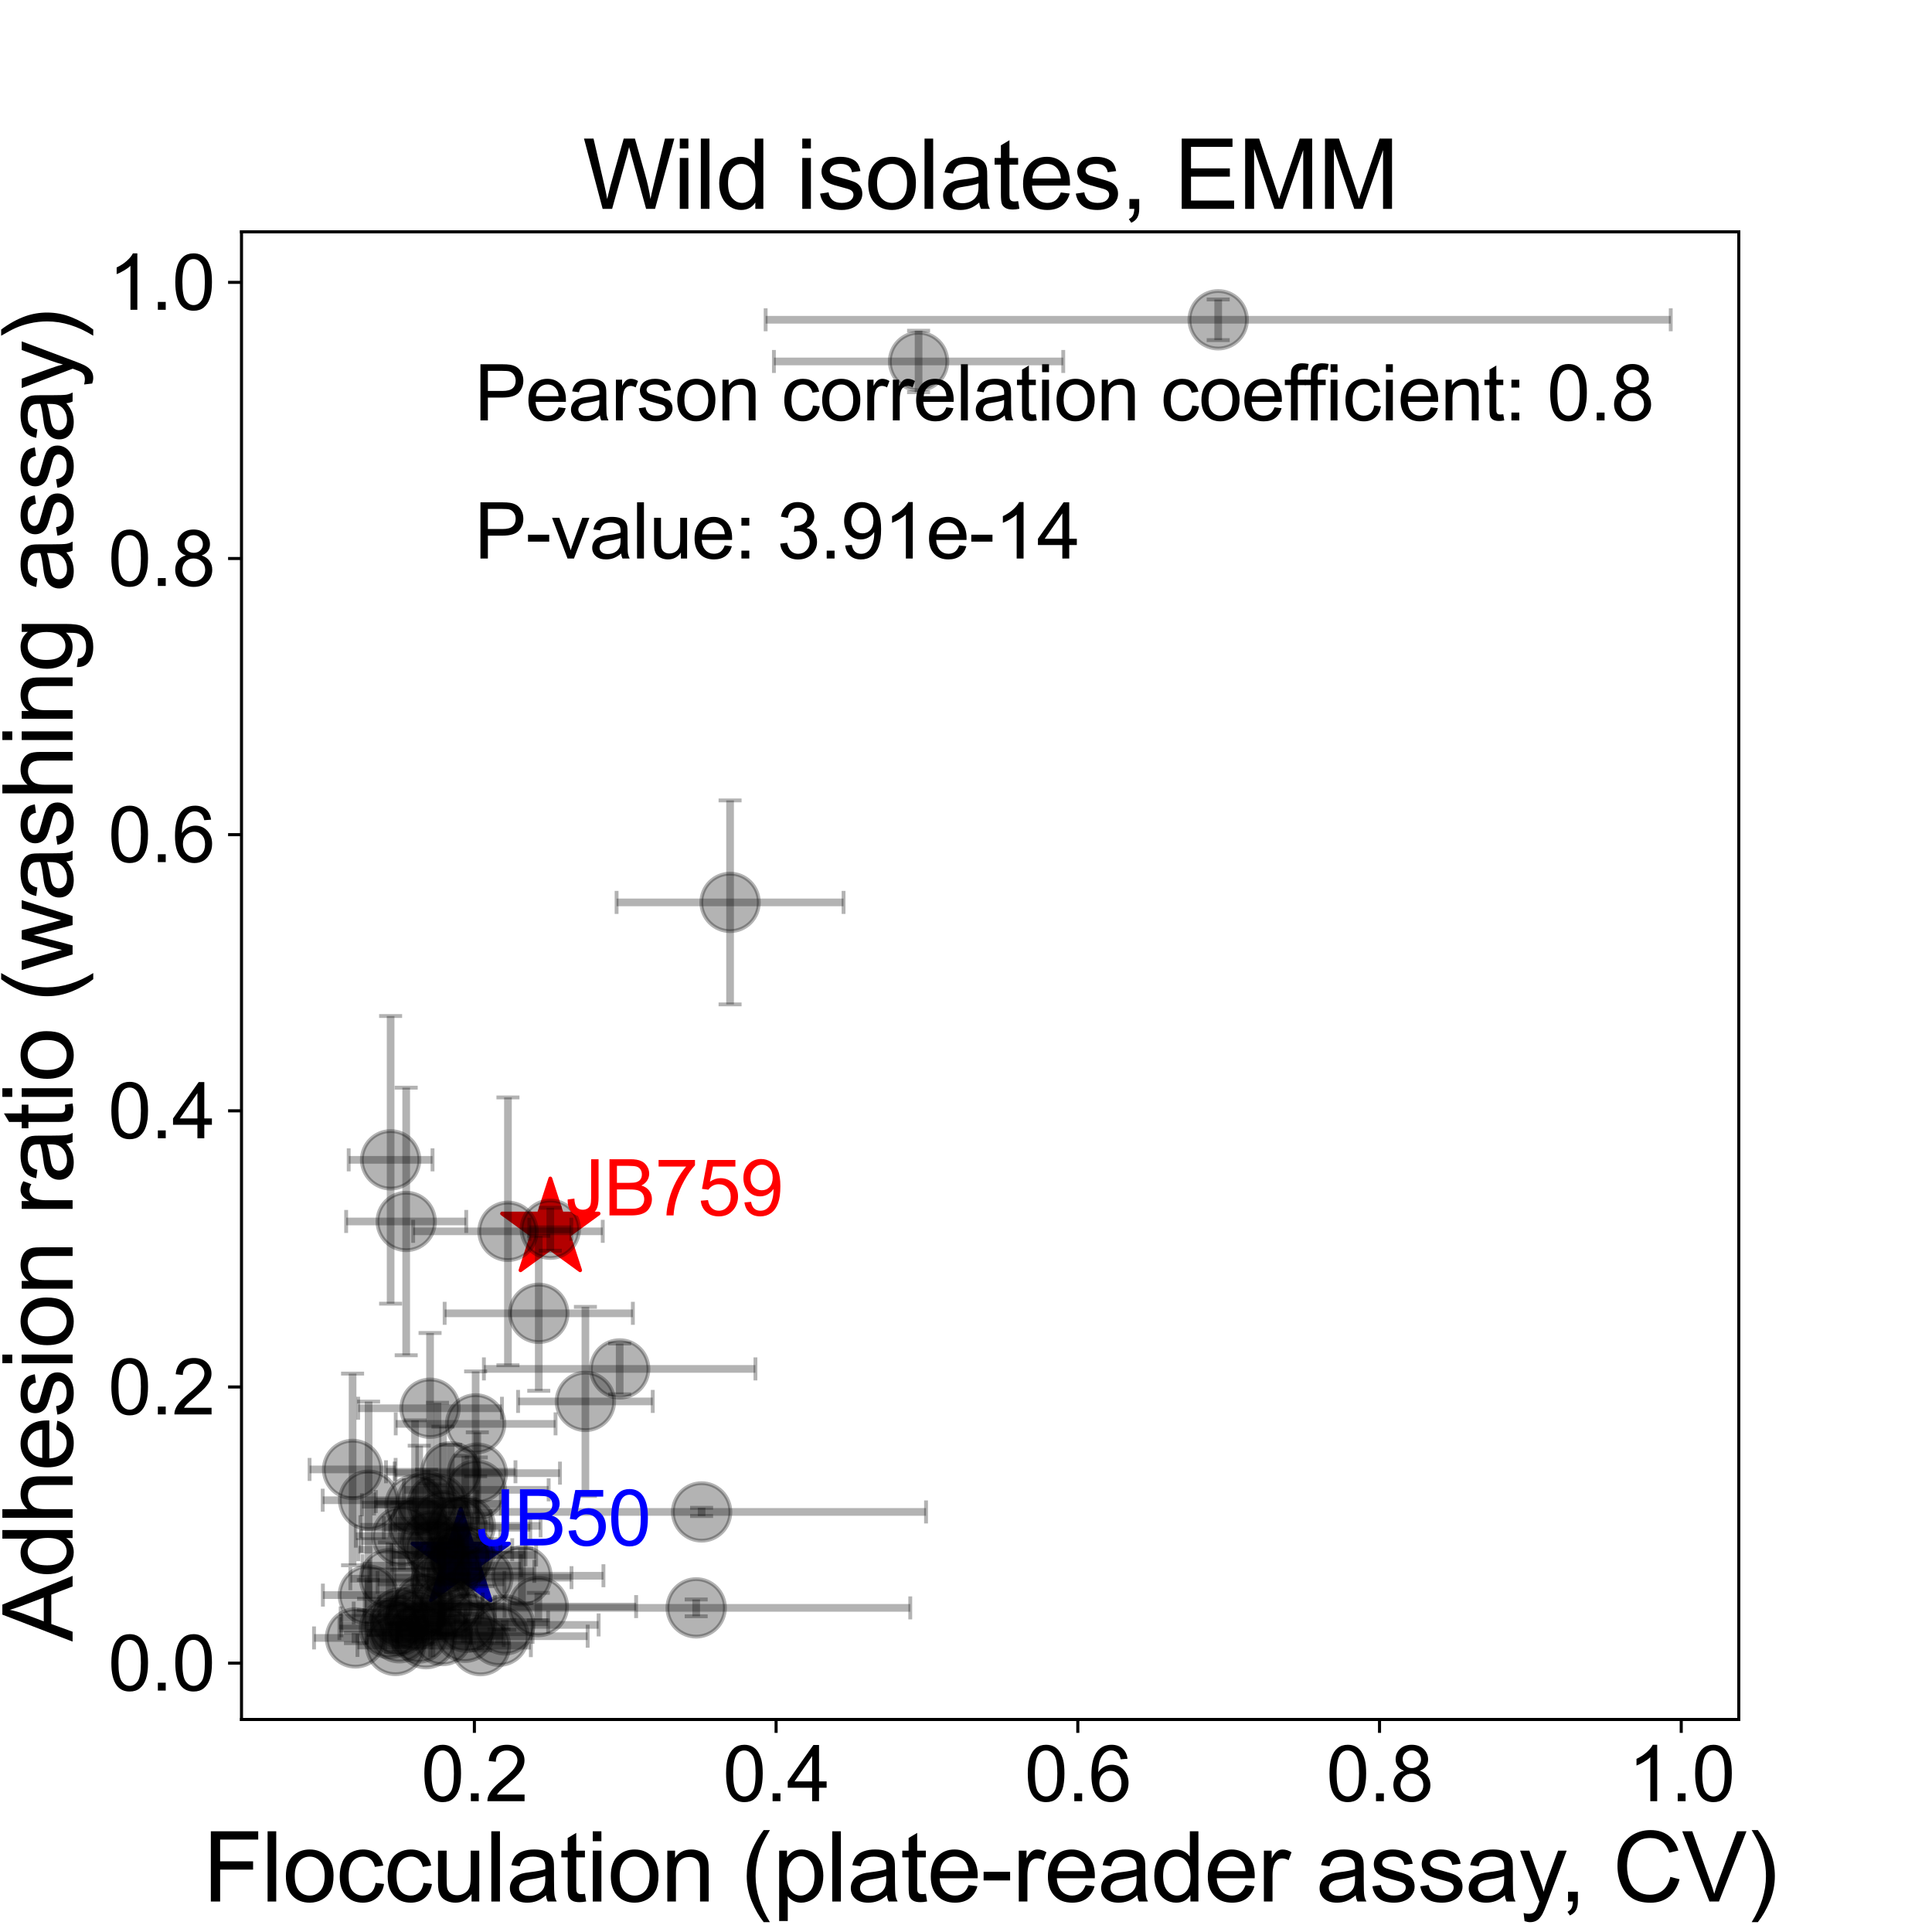 <?xml version="1.0" encoding="utf-8" standalone="no"?>
<!DOCTYPE svg PUBLIC "-//W3C//DTD SVG 1.1//EN"
  "http://www.w3.org/Graphics/SVG/1.1/DTD/svg11.dtd">
<svg xmlns:xlink="http://www.w3.org/1999/xlink" width="504pt" height="504pt" viewBox="0 0 504 504" xmlns="http://www.w3.org/2000/svg" version="1.1">
 <defs>
  <style type="text/css">*{stroke-linejoin: round; stroke-linecap: butt}</style>
 </defs>
 <g id="figure_1">
  <g id="patch_1">
   <path d="M 0 504 
L 504 504 
L 504 0 
L 0 0 
z
" style="fill: #ffffff"/>
  </g>
  <g id="axes_1">
   <g id="patch_2">
    <path d="M 63 448.56 
L 453.6 448.56 
L 453.6 60.48 
L 63 60.48 
z
" style="fill: #ffffff"/>
   </g>
   <g id="PathCollection_1">
    <defs>
     <path id="m28cbe9b828" d="M 0 -13.229 
L -2.97 -4.088 
L -12.581 -4.088 
L -4.806 1.561 
L -7.776 10.702 
L -0 5.053 
L 7.776 10.702 
L 4.806 1.561 
L 12.581 -4.088 
L 2.97 -4.088 
z
" style="stroke: #0000ff"/>
    </defs>
    <g clip-path="url(#pc5c3989295)">
     <use xlink:href="#m28cbe9b828" x="120.207" y="406.766" style="fill: #0000ff; stroke: #0000ff"/>
    </g>
   </g>
   <g id="PathCollection_2">
    <defs>
     <path id="m7fd4f2cf4c" d="M 0 -13.229 
L -2.97 -4.088 
L -12.581 -4.088 
L -4.806 1.561 
L -7.776 10.702 
L -0 5.053 
L 7.776 10.702 
L 4.806 1.561 
L 12.581 -4.088 
L 2.97 -4.088 
z
" style="stroke: #ff0000"/>
    </defs>
    <g clip-path="url(#pc5c3989295)">
     <use xlink:href="#m7fd4f2cf4c" x="143.562" y="320.669" style="fill: #ff0000; stroke: #ff0000"/>
    </g>
   </g>
   <g id="matplotlib.axis_1">
    <g id="xtick_1">
     <g id="line2d_1">
      <defs>
       <path id="md70080f2be" d="M 0 0 
L 0 3.5 
" style="stroke: #000000; stroke-width: 0.8"/>
      </defs>
      <g>
       <use xlink:href="#md70080f2be" x="123.753" y="448.56" style="stroke: #000000; stroke-width: 0.8"/>
      </g>
     </g>
     <g id="text_1">
      <!-- 0.2 -->
      <g transform="translate(109.853 469.876) scale(0.2 -0.2)">
       <defs>
        <path id="ArialMT-30" d="M 266 2259 
Q 266 3072 433 3567 
Q 600 4063 929 4331 
Q 1259 4600 1759 4600 
Q 2128 4600 2406 4451 
Q 2684 4303 2865 4023 
Q 3047 3744 3150 3342 
Q 3253 2941 3253 2259 
Q 3253 1453 3087 958 
Q 2922 463 2592 192 
Q 2263 -78 1759 -78 
Q 1097 -78 719 397 
Q 266 969 266 2259 
z
M 844 2259 
Q 844 1131 1108 757 
Q 1372 384 1759 384 
Q 2147 384 2411 759 
Q 2675 1134 2675 2259 
Q 2675 3391 2411 3762 
Q 2147 4134 1753 4134 
Q 1366 4134 1134 3806 
Q 844 3388 844 2259 
z
" transform="scale(0.016)"/>
        <path id="ArialMT-2e" d="M 581 0 
L 581 641 
L 1222 641 
L 1222 0 
L 581 0 
z
" transform="scale(0.016)"/>
        <path id="ArialMT-32" d="M 3222 541 
L 3222 0 
L 194 0 
Q 188 203 259 391 
Q 375 700 629 1000 
Q 884 1300 1366 1694 
Q 2113 2306 2375 2664 
Q 2638 3022 2638 3341 
Q 2638 3675 2398 3904 
Q 2159 4134 1775 4134 
Q 1369 4134 1125 3890 
Q 881 3647 878 3216 
L 300 3275 
Q 359 3922 746 4261 
Q 1134 4600 1788 4600 
Q 2447 4600 2831 4234 
Q 3216 3869 3216 3328 
Q 3216 3053 3103 2787 
Q 2991 2522 2730 2228 
Q 2469 1934 1863 1422 
Q 1356 997 1212 845 
Q 1069 694 975 541 
L 3222 541 
z
" transform="scale(0.016)"/>
       </defs>
       <use xlink:href="#ArialMT-30"/>
       <use xlink:href="#ArialMT-2e" x="55.615"/>
       <use xlink:href="#ArialMT-32" x="83.398"/>
      </g>
     </g>
    </g>
    <g id="xtick_2">
     <g id="line2d_2">
      <g>
       <use xlink:href="#md70080f2be" x="202.46" y="448.56" style="stroke: #000000; stroke-width: 0.8"/>
      </g>
     </g>
     <g id="text_2">
      <!-- 0.4 -->
      <g transform="translate(188.56 469.876) scale(0.2 -0.2)">
       <defs>
        <path id="ArialMT-34" d="M 2069 0 
L 2069 1097 
L 81 1097 
L 81 1613 
L 2172 4581 
L 2631 4581 
L 2631 1613 
L 3250 1613 
L 3250 1097 
L 2631 1097 
L 2631 0 
L 2069 0 
z
M 2069 1613 
L 2069 3678 
L 634 1613 
L 2069 1613 
z
" transform="scale(0.016)"/>
       </defs>
       <use xlink:href="#ArialMT-30"/>
       <use xlink:href="#ArialMT-2e" x="55.615"/>
       <use xlink:href="#ArialMT-34" x="83.398"/>
      </g>
     </g>
    </g>
    <g id="xtick_3">
     <g id="line2d_3">
      <g>
       <use xlink:href="#md70080f2be" x="281.168" y="448.56" style="stroke: #000000; stroke-width: 0.8"/>
      </g>
     </g>
     <g id="text_3">
      <!-- 0.6 -->
      <g transform="translate(267.268 469.876) scale(0.2 -0.2)">
       <defs>
        <path id="ArialMT-36" d="M 3184 3459 
L 2625 3416 
Q 2550 3747 2413 3897 
Q 2184 4138 1850 4138 
Q 1581 4138 1378 3988 
Q 1113 3794 959 3422 
Q 806 3050 800 2363 
Q 1003 2672 1297 2822 
Q 1591 2972 1913 2972 
Q 2475 2972 2870 2558 
Q 3266 2144 3266 1488 
Q 3266 1056 3080 686 
Q 2894 316 2569 119 
Q 2244 -78 1831 -78 
Q 1128 -78 684 439 
Q 241 956 241 2144 
Q 241 3472 731 4075 
Q 1159 4600 1884 4600 
Q 2425 4600 2770 4297 
Q 3116 3994 3184 3459 
z
M 888 1484 
Q 888 1194 1011 928 
Q 1134 663 1356 523 
Q 1578 384 1822 384 
Q 2178 384 2434 671 
Q 2691 959 2691 1453 
Q 2691 1928 2437 2201 
Q 2184 2475 1800 2475 
Q 1419 2475 1153 2201 
Q 888 1928 888 1484 
z
" transform="scale(0.016)"/>
       </defs>
       <use xlink:href="#ArialMT-30"/>
       <use xlink:href="#ArialMT-2e" x="55.615"/>
       <use xlink:href="#ArialMT-36" x="83.398"/>
      </g>
     </g>
    </g>
    <g id="xtick_4">
     <g id="line2d_4">
      <g>
       <use xlink:href="#md70080f2be" x="359.876" y="448.56" style="stroke: #000000; stroke-width: 0.8"/>
      </g>
     </g>
     <g id="text_4">
      <!-- 0.8 -->
      <g transform="translate(345.976 469.876) scale(0.2 -0.2)">
       <defs>
        <path id="ArialMT-38" d="M 1131 2484 
Q 781 2613 612 2850 
Q 444 3088 444 3419 
Q 444 3919 803 4259 
Q 1163 4600 1759 4600 
Q 2359 4600 2725 4251 
Q 3091 3903 3091 3403 
Q 3091 3084 2923 2848 
Q 2756 2613 2416 2484 
Q 2838 2347 3058 2040 
Q 3278 1734 3278 1309 
Q 3278 722 2862 322 
Q 2447 -78 1769 -78 
Q 1091 -78 675 323 
Q 259 725 259 1325 
Q 259 1772 486 2073 
Q 713 2375 1131 2484 
z
M 1019 3438 
Q 1019 3113 1228 2906 
Q 1438 2700 1772 2700 
Q 2097 2700 2305 2904 
Q 2513 3109 2513 3406 
Q 2513 3716 2298 3927 
Q 2084 4138 1766 4138 
Q 1444 4138 1231 3931 
Q 1019 3725 1019 3438 
z
M 838 1322 
Q 838 1081 952 856 
Q 1066 631 1291 507 
Q 1516 384 1775 384 
Q 2178 384 2440 643 
Q 2703 903 2703 1303 
Q 2703 1709 2433 1975 
Q 2163 2241 1756 2241 
Q 1359 2241 1098 1978 
Q 838 1716 838 1322 
z
" transform="scale(0.016)"/>
       </defs>
       <use xlink:href="#ArialMT-30"/>
       <use xlink:href="#ArialMT-2e" x="55.615"/>
       <use xlink:href="#ArialMT-38" x="83.398"/>
      </g>
     </g>
    </g>
    <g id="xtick_5">
     <g id="line2d_5">
      <g>
       <use xlink:href="#md70080f2be" x="438.583" y="448.56" style="stroke: #000000; stroke-width: 0.8"/>
      </g>
     </g>
     <g id="text_5">
      <!-- 1.0 -->
      <g transform="translate(424.683 469.876) scale(0.2 -0.2)">
       <defs>
        <path id="ArialMT-31" d="M 2384 0 
L 1822 0 
L 1822 3584 
Q 1619 3391 1289 3197 
Q 959 3003 697 2906 
L 697 3450 
Q 1169 3672 1522 3987 
Q 1875 4303 2022 4600 
L 2384 4600 
L 2384 0 
z
" transform="scale(0.016)"/>
       </defs>
       <use xlink:href="#ArialMT-31"/>
       <use xlink:href="#ArialMT-2e" x="55.615"/>
       <use xlink:href="#ArialMT-30" x="83.398"/>
      </g>
     </g>
    </g>
    <g id="text_6">
     <!-- Flocculation (plate-reader assay, CV) -->
     <g transform="translate(52.9 496.05) scale(0.25 -0.25)">
      <defs>
       <path id="ArialMT-46" d="M 525 0 
L 525 4581 
L 3616 4581 
L 3616 4041 
L 1131 4041 
L 1131 2622 
L 3281 2622 
L 3281 2081 
L 1131 2081 
L 1131 0 
L 525 0 
z
" transform="scale(0.016)"/>
       <path id="ArialMT-6c" d="M 409 0 
L 409 4581 
L 972 4581 
L 972 0 
L 409 0 
z
" transform="scale(0.016)"/>
       <path id="ArialMT-6f" d="M 213 1659 
Q 213 2581 725 3025 
Q 1153 3394 1769 3394 
Q 2453 3394 2887 2945 
Q 3322 2497 3322 1706 
Q 3322 1066 3130 698 
Q 2938 331 2570 128 
Q 2203 -75 1769 -75 
Q 1072 -75 642 372 
Q 213 819 213 1659 
z
M 791 1659 
Q 791 1022 1069 705 
Q 1347 388 1769 388 
Q 2188 388 2466 706 
Q 2744 1025 2744 1678 
Q 2744 2294 2464 2611 
Q 2184 2928 1769 2928 
Q 1347 2928 1069 2612 
Q 791 2297 791 1659 
z
" transform="scale(0.016)"/>
       <path id="ArialMT-63" d="M 2588 1216 
L 3141 1144 
Q 3050 572 2676 248 
Q 2303 -75 1759 -75 
Q 1078 -75 664 370 
Q 250 816 250 1647 
Q 250 2184 428 2587 
Q 606 2991 970 3192 
Q 1334 3394 1763 3394 
Q 2303 3394 2647 3120 
Q 2991 2847 3088 2344 
L 2541 2259 
Q 2463 2594 2264 2762 
Q 2066 2931 1784 2931 
Q 1359 2931 1093 2626 
Q 828 2322 828 1663 
Q 828 994 1084 691 
Q 1341 388 1753 388 
Q 2084 388 2306 591 
Q 2528 794 2588 1216 
z
" transform="scale(0.016)"/>
       <path id="ArialMT-75" d="M 2597 0 
L 2597 488 
Q 2209 -75 1544 -75 
Q 1250 -75 995 37 
Q 741 150 617 320 
Q 494 491 444 738 
Q 409 903 409 1263 
L 409 3319 
L 972 3319 
L 972 1478 
Q 972 1038 1006 884 
Q 1059 663 1231 536 
Q 1403 409 1656 409 
Q 1909 409 2131 539 
Q 2353 669 2445 892 
Q 2538 1116 2538 1541 
L 2538 3319 
L 3100 3319 
L 3100 0 
L 2597 0 
z
" transform="scale(0.016)"/>
       <path id="ArialMT-61" d="M 2588 409 
Q 2275 144 1986 34 
Q 1697 -75 1366 -75 
Q 819 -75 525 192 
Q 231 459 231 875 
Q 231 1119 342 1320 
Q 453 1522 633 1644 
Q 813 1766 1038 1828 
Q 1203 1872 1538 1913 
Q 2219 1994 2541 2106 
Q 2544 2222 2544 2253 
Q 2544 2597 2384 2738 
Q 2169 2928 1744 2928 
Q 1347 2928 1158 2789 
Q 969 2650 878 2297 
L 328 2372 
Q 403 2725 575 2942 
Q 747 3159 1072 3276 
Q 1397 3394 1825 3394 
Q 2250 3394 2515 3294 
Q 2781 3194 2906 3042 
Q 3031 2891 3081 2659 
Q 3109 2516 3109 2141 
L 3109 1391 
Q 3109 606 3145 398 
Q 3181 191 3288 0 
L 2700 0 
Q 2613 175 2588 409 
z
M 2541 1666 
Q 2234 1541 1622 1453 
Q 1275 1403 1131 1340 
Q 988 1278 909 1158 
Q 831 1038 831 891 
Q 831 666 1001 516 
Q 1172 366 1500 366 
Q 1825 366 2078 508 
Q 2331 650 2450 897 
Q 2541 1088 2541 1459 
L 2541 1666 
z
" transform="scale(0.016)"/>
       <path id="ArialMT-74" d="M 1650 503 
L 1731 6 
Q 1494 -44 1306 -44 
Q 1000 -44 831 53 
Q 663 150 594 308 
Q 525 466 525 972 
L 525 2881 
L 113 2881 
L 113 3319 
L 525 3319 
L 525 4141 
L 1084 4478 
L 1084 3319 
L 1650 3319 
L 1650 2881 
L 1084 2881 
L 1084 941 
Q 1084 700 1114 631 
Q 1144 563 1211 522 
Q 1278 481 1403 481 
Q 1497 481 1650 503 
z
" transform="scale(0.016)"/>
       <path id="ArialMT-69" d="M 425 3934 
L 425 4581 
L 988 4581 
L 988 3934 
L 425 3934 
z
M 425 0 
L 425 3319 
L 988 3319 
L 988 0 
L 425 0 
z
" transform="scale(0.016)"/>
       <path id="ArialMT-6e" d="M 422 0 
L 422 3319 
L 928 3319 
L 928 2847 
Q 1294 3394 1984 3394 
Q 2284 3394 2536 3286 
Q 2788 3178 2913 3003 
Q 3038 2828 3088 2588 
Q 3119 2431 3119 2041 
L 3119 0 
L 2556 0 
L 2556 2019 
Q 2556 2363 2490 2533 
Q 2425 2703 2258 2804 
Q 2091 2906 1866 2906 
Q 1506 2906 1245 2678 
Q 984 2450 984 1813 
L 984 0 
L 422 0 
z
" transform="scale(0.016)"/>
       <path id="ArialMT-20" transform="scale(0.016)"/>
       <path id="ArialMT-28" d="M 1497 -1347 
Q 1031 -759 709 28 
Q 388 816 388 1659 
Q 388 2403 628 3084 
Q 909 3875 1497 4659 
L 1900 4659 
Q 1522 4009 1400 3731 
Q 1209 3300 1100 2831 
Q 966 2247 966 1656 
Q 966 153 1900 -1347 
L 1497 -1347 
z
" transform="scale(0.016)"/>
       <path id="ArialMT-70" d="M 422 -1272 
L 422 3319 
L 934 3319 
L 934 2888 
Q 1116 3141 1344 3267 
Q 1572 3394 1897 3394 
Q 2322 3394 2647 3175 
Q 2972 2956 3137 2557 
Q 3303 2159 3303 1684 
Q 3303 1175 3120 767 
Q 2938 359 2589 142 
Q 2241 -75 1856 -75 
Q 1575 -75 1351 44 
Q 1128 163 984 344 
L 984 -1272 
L 422 -1272 
z
M 931 1641 
Q 931 1000 1190 694 
Q 1450 388 1819 388 
Q 2194 388 2461 705 
Q 2728 1022 2728 1688 
Q 2728 2322 2467 2637 
Q 2206 2953 1844 2953 
Q 1484 2953 1207 2617 
Q 931 2281 931 1641 
z
" transform="scale(0.016)"/>
       <path id="ArialMT-65" d="M 2694 1069 
L 3275 997 
Q 3138 488 2766 206 
Q 2394 -75 1816 -75 
Q 1088 -75 661 373 
Q 234 822 234 1631 
Q 234 2469 665 2931 
Q 1097 3394 1784 3394 
Q 2450 3394 2872 2941 
Q 3294 2488 3294 1666 
Q 3294 1616 3291 1516 
L 816 1516 
Q 847 969 1125 678 
Q 1403 388 1819 388 
Q 2128 388 2347 550 
Q 2566 713 2694 1069 
z
M 847 1978 
L 2700 1978 
Q 2663 2397 2488 2606 
Q 2219 2931 1791 2931 
Q 1403 2931 1139 2672 
Q 875 2413 847 1978 
z
" transform="scale(0.016)"/>
       <path id="ArialMT-2d" d="M 203 1375 
L 203 1941 
L 1931 1941 
L 1931 1375 
L 203 1375 
z
" transform="scale(0.016)"/>
       <path id="ArialMT-72" d="M 416 0 
L 416 3319 
L 922 3319 
L 922 2816 
Q 1116 3169 1280 3281 
Q 1444 3394 1641 3394 
Q 1925 3394 2219 3213 
L 2025 2691 
Q 1819 2813 1613 2813 
Q 1428 2813 1281 2702 
Q 1134 2591 1072 2394 
Q 978 2094 978 1738 
L 978 0 
L 416 0 
z
" transform="scale(0.016)"/>
       <path id="ArialMT-64" d="M 2575 0 
L 2575 419 
Q 2259 -75 1647 -75 
Q 1250 -75 917 144 
Q 584 363 401 755 
Q 219 1147 219 1656 
Q 219 2153 384 2558 
Q 550 2963 881 3178 
Q 1213 3394 1622 3394 
Q 1922 3394 2156 3267 
Q 2391 3141 2538 2938 
L 2538 4581 
L 3097 4581 
L 3097 0 
L 2575 0 
z
M 797 1656 
Q 797 1019 1065 703 
Q 1334 388 1700 388 
Q 2069 388 2326 689 
Q 2584 991 2584 1609 
Q 2584 2291 2321 2609 
Q 2059 2928 1675 2928 
Q 1300 2928 1048 2622 
Q 797 2316 797 1656 
z
" transform="scale(0.016)"/>
       <path id="ArialMT-73" d="M 197 991 
L 753 1078 
Q 800 744 1014 566 
Q 1228 388 1613 388 
Q 2000 388 2187 545 
Q 2375 703 2375 916 
Q 2375 1106 2209 1216 
Q 2094 1291 1634 1406 
Q 1016 1563 777 1677 
Q 538 1791 414 1992 
Q 291 2194 291 2438 
Q 291 2659 392 2848 
Q 494 3038 669 3163 
Q 800 3259 1026 3326 
Q 1253 3394 1513 3394 
Q 1903 3394 2198 3281 
Q 2494 3169 2634 2976 
Q 2775 2784 2828 2463 
L 2278 2388 
Q 2241 2644 2061 2787 
Q 1881 2931 1553 2931 
Q 1166 2931 1000 2803 
Q 834 2675 834 2503 
Q 834 2394 903 2306 
Q 972 2216 1119 2156 
Q 1203 2125 1616 2013 
Q 2213 1853 2448 1751 
Q 2684 1650 2818 1456 
Q 2953 1263 2953 975 
Q 2953 694 2789 445 
Q 2625 197 2315 61 
Q 2006 -75 1616 -75 
Q 969 -75 630 194 
Q 291 463 197 991 
z
" transform="scale(0.016)"/>
       <path id="ArialMT-79" d="M 397 -1278 
L 334 -750 
Q 519 -800 656 -800 
Q 844 -800 956 -737 
Q 1069 -675 1141 -563 
Q 1194 -478 1313 -144 
Q 1328 -97 1363 -6 
L 103 3319 
L 709 3319 
L 1400 1397 
Q 1534 1031 1641 628 
Q 1738 1016 1872 1384 
L 2581 3319 
L 3144 3319 
L 1881 -56 
Q 1678 -603 1566 -809 
Q 1416 -1088 1222 -1217 
Q 1028 -1347 759 -1347 
Q 597 -1347 397 -1278 
z
" transform="scale(0.016)"/>
       <path id="ArialMT-2c" d="M 569 0 
L 569 641 
L 1209 641 
L 1209 0 
Q 1209 -353 1084 -570 
Q 959 -788 688 -906 
L 531 -666 
Q 709 -588 793 -436 
Q 878 -284 888 0 
L 569 0 
z
" transform="scale(0.016)"/>
       <path id="ArialMT-43" d="M 3763 1606 
L 4369 1453 
Q 4178 706 3683 314 
Q 3188 -78 2472 -78 
Q 1731 -78 1267 223 
Q 803 525 561 1097 
Q 319 1669 319 2325 
Q 319 3041 592 3573 
Q 866 4106 1370 4382 
Q 1875 4659 2481 4659 
Q 3169 4659 3637 4309 
Q 4106 3959 4291 3325 
L 3694 3184 
Q 3534 3684 3231 3912 
Q 2928 4141 2469 4141 
Q 1941 4141 1586 3887 
Q 1231 3634 1087 3207 
Q 944 2781 944 2328 
Q 944 1744 1114 1308 
Q 1284 872 1643 656 
Q 2003 441 2422 441 
Q 2931 441 3284 734 
Q 3638 1028 3763 1606 
z
" transform="scale(0.016)"/>
       <path id="ArialMT-56" d="M 1803 0 
L 28 4581 
L 684 4581 
L 1875 1253 
Q 2019 853 2116 503 
Q 2222 878 2363 1253 
L 3600 4581 
L 4219 4581 
L 2425 0 
L 1803 0 
z
" transform="scale(0.016)"/>
       <path id="ArialMT-29" d="M 791 -1347 
L 388 -1347 
Q 1322 153 1322 1656 
Q 1322 2244 1188 2822 
Q 1081 3291 891 3722 
Q 769 4003 388 4659 
L 791 4659 
Q 1378 3875 1659 3084 
Q 1900 2403 1900 1659 
Q 1900 816 1576 28 
Q 1253 -759 791 -1347 
z
" transform="scale(0.016)"/>
      </defs>
      <use xlink:href="#ArialMT-46"/>
      <use xlink:href="#ArialMT-6c" x="61.084"/>
      <use xlink:href="#ArialMT-6f" x="83.301"/>
      <use xlink:href="#ArialMT-63" x="138.916"/>
      <use xlink:href="#ArialMT-63" x="188.916"/>
      <use xlink:href="#ArialMT-75" x="238.916"/>
      <use xlink:href="#ArialMT-6c" x="294.531"/>
      <use xlink:href="#ArialMT-61" x="316.748"/>
      <use xlink:href="#ArialMT-74" x="372.363"/>
      <use xlink:href="#ArialMT-69" x="400.146"/>
      <use xlink:href="#ArialMT-6f" x="422.363"/>
      <use xlink:href="#ArialMT-6e" x="477.979"/>
      <use xlink:href="#ArialMT-20" x="533.594"/>
      <use xlink:href="#ArialMT-28" x="561.377"/>
      <use xlink:href="#ArialMT-70" x="594.678"/>
      <use xlink:href="#ArialMT-6c" x="650.293"/>
      <use xlink:href="#ArialMT-61" x="672.51"/>
      <use xlink:href="#ArialMT-74" x="728.125"/>
      <use xlink:href="#ArialMT-65" x="755.908"/>
      <use xlink:href="#ArialMT-2d" x="811.523"/>
      <use xlink:href="#ArialMT-72" x="844.824"/>
      <use xlink:href="#ArialMT-65" x="878.125"/>
      <use xlink:href="#ArialMT-61" x="933.74"/>
      <use xlink:href="#ArialMT-64" x="989.355"/>
      <use xlink:href="#ArialMT-65" x="1044.971"/>
      <use xlink:href="#ArialMT-72" x="1100.586"/>
      <use xlink:href="#ArialMT-20" x="1133.887"/>
      <use xlink:href="#ArialMT-61" x="1161.67"/>
      <use xlink:href="#ArialMT-73" x="1217.285"/>
      <use xlink:href="#ArialMT-73" x="1267.285"/>
      <use xlink:href="#ArialMT-61" x="1317.285"/>
      <use xlink:href="#ArialMT-79" x="1372.9"/>
      <use xlink:href="#ArialMT-2c" x="1415.525"/>
      <use xlink:href="#ArialMT-20" x="1443.309"/>
      <use xlink:href="#ArialMT-43" x="1471.092"/>
      <use xlink:href="#ArialMT-56" x="1543.309"/>
      <use xlink:href="#ArialMT-29" x="1610.008"/>
     </g>
    </g>
   </g>
   <g id="matplotlib.axis_2">
    <g id="ytick_1">
     <g id="line2d_6">
      <defs>
       <path id="m3829f768d6" d="M 0 0 
L -3.5 0 
" style="stroke: #000000; stroke-width: 0.8"/>
      </defs>
      <g>
       <use xlink:href="#m3829f768d6" x="63" y="433.861" style="stroke: #000000; stroke-width: 0.8"/>
      </g>
     </g>
     <g id="text_7">
      <!-- 0.0 -->
      <g transform="translate(28.2 441.019) scale(0.2 -0.2)">
       <use xlink:href="#ArialMT-30"/>
       <use xlink:href="#ArialMT-2e" x="55.615"/>
       <use xlink:href="#ArialMT-30" x="83.398"/>
      </g>
     </g>
    </g>
    <g id="ytick_2">
     <g id="line2d_7">
      <g>
       <use xlink:href="#m3829f768d6" x="63" y="361.82" style="stroke: #000000; stroke-width: 0.8"/>
      </g>
     </g>
     <g id="text_8">
      <!-- 0.2 -->
      <g transform="translate(28.2 368.978) scale(0.2 -0.2)">
       <use xlink:href="#ArialMT-30"/>
       <use xlink:href="#ArialMT-2e" x="55.615"/>
       <use xlink:href="#ArialMT-32" x="83.398"/>
      </g>
     </g>
    </g>
    <g id="ytick_3">
     <g id="line2d_8">
      <g>
       <use xlink:href="#m3829f768d6" x="63" y="289.779" style="stroke: #000000; stroke-width: 0.8"/>
      </g>
     </g>
     <g id="text_9">
      <!-- 0.4 -->
      <g transform="translate(28.2 296.937) scale(0.2 -0.2)">
       <use xlink:href="#ArialMT-30"/>
       <use xlink:href="#ArialMT-2e" x="55.615"/>
       <use xlink:href="#ArialMT-34" x="83.398"/>
      </g>
     </g>
    </g>
    <g id="ytick_4">
     <g id="line2d_9">
      <g>
       <use xlink:href="#m3829f768d6" x="63" y="217.738" style="stroke: #000000; stroke-width: 0.8"/>
      </g>
     </g>
     <g id="text_10">
      <!-- 0.6 -->
      <g transform="translate(28.2 224.896) scale(0.2 -0.2)">
       <use xlink:href="#ArialMT-30"/>
       <use xlink:href="#ArialMT-2e" x="55.615"/>
       <use xlink:href="#ArialMT-36" x="83.398"/>
      </g>
     </g>
    </g>
    <g id="ytick_5">
     <g id="line2d_10">
      <g>
       <use xlink:href="#m3829f768d6" x="63" y="145.697" style="stroke: #000000; stroke-width: 0.8"/>
      </g>
     </g>
     <g id="text_11">
      <!-- 0.8 -->
      <g transform="translate(28.2 152.855) scale(0.2 -0.2)">
       <use xlink:href="#ArialMT-30"/>
       <use xlink:href="#ArialMT-2e" x="55.615"/>
       <use xlink:href="#ArialMT-38" x="83.398"/>
      </g>
     </g>
    </g>
    <g id="ytick_6">
     <g id="line2d_11">
      <g>
       <use xlink:href="#m3829f768d6" x="63" y="73.656" style="stroke: #000000; stroke-width: 0.8"/>
      </g>
     </g>
     <g id="text_12">
      <!-- 1.0 -->
      <g transform="translate(28.2 80.814) scale(0.2 -0.2)">
       <use xlink:href="#ArialMT-31"/>
       <use xlink:href="#ArialMT-2e" x="55.615"/>
       <use xlink:href="#ArialMT-30" x="83.398"/>
      </g>
     </g>
    </g>
    <g id="text_13">
     <!-- Adhesion ratio (washing assay) -->
     <g transform="translate(18.938 428.209) rotate(-90) scale(0.25 -0.25)">
      <defs>
       <path id="ArialMT-41" d="M -9 0 
L 1750 4581 
L 2403 4581 
L 4278 0 
L 3588 0 
L 3053 1388 
L 1138 1388 
L 634 0 
L -9 0 
z
M 1313 1881 
L 2866 1881 
L 2388 3150 
Q 2169 3728 2063 4100 
Q 1975 3659 1816 3225 
L 1313 1881 
z
" transform="scale(0.016)"/>
       <path id="ArialMT-68" d="M 422 0 
L 422 4581 
L 984 4581 
L 984 2938 
Q 1378 3394 1978 3394 
Q 2347 3394 2619 3248 
Q 2891 3103 3008 2847 
Q 3125 2591 3125 2103 
L 3125 0 
L 2563 0 
L 2563 2103 
Q 2563 2525 2380 2717 
Q 2197 2909 1863 2909 
Q 1613 2909 1392 2779 
Q 1172 2650 1078 2428 
Q 984 2206 984 1816 
L 984 0 
L 422 0 
z
" transform="scale(0.016)"/>
       <path id="ArialMT-77" d="M 1034 0 
L 19 3319 
L 600 3319 
L 1128 1403 
L 1325 691 
Q 1338 744 1497 1375 
L 2025 3319 
L 2603 3319 
L 3100 1394 
L 3266 759 
L 3456 1400 
L 4025 3319 
L 4572 3319 
L 3534 0 
L 2950 0 
L 2422 1988 
L 2294 2553 
L 1622 0 
L 1034 0 
z
" transform="scale(0.016)"/>
       <path id="ArialMT-67" d="M 319 -275 
L 866 -356 
Q 900 -609 1056 -725 
Q 1266 -881 1628 -881 
Q 2019 -881 2231 -725 
Q 2444 -569 2519 -288 
Q 2563 -116 2559 434 
Q 2191 0 1641 0 
Q 956 0 581 494 
Q 206 988 206 1678 
Q 206 2153 378 2554 
Q 550 2956 876 3175 
Q 1203 3394 1644 3394 
Q 2231 3394 2613 2919 
L 2613 3319 
L 3131 3319 
L 3131 450 
Q 3131 -325 2973 -648 
Q 2816 -972 2473 -1159 
Q 2131 -1347 1631 -1347 
Q 1038 -1347 672 -1080 
Q 306 -813 319 -275 
z
M 784 1719 
Q 784 1066 1043 766 
Q 1303 466 1694 466 
Q 2081 466 2343 764 
Q 2606 1063 2606 1700 
Q 2606 2309 2336 2618 
Q 2066 2928 1684 2928 
Q 1309 2928 1046 2623 
Q 784 2319 784 1719 
z
" transform="scale(0.016)"/>
      </defs>
      <use xlink:href="#ArialMT-41"/>
      <use xlink:href="#ArialMT-64" x="66.699"/>
      <use xlink:href="#ArialMT-68" x="122.314"/>
      <use xlink:href="#ArialMT-65" x="177.93"/>
      <use xlink:href="#ArialMT-73" x="233.545"/>
      <use xlink:href="#ArialMT-69" x="283.545"/>
      <use xlink:href="#ArialMT-6f" x="305.762"/>
      <use xlink:href="#ArialMT-6e" x="361.377"/>
      <use xlink:href="#ArialMT-20" x="416.992"/>
      <use xlink:href="#ArialMT-72" x="444.775"/>
      <use xlink:href="#ArialMT-61" x="478.076"/>
      <use xlink:href="#ArialMT-74" x="533.691"/>
      <use xlink:href="#ArialMT-69" x="561.475"/>
      <use xlink:href="#ArialMT-6f" x="583.691"/>
      <use xlink:href="#ArialMT-20" x="639.307"/>
      <use xlink:href="#ArialMT-28" x="667.09"/>
      <use xlink:href="#ArialMT-77" x="700.391"/>
      <use xlink:href="#ArialMT-61" x="772.607"/>
      <use xlink:href="#ArialMT-73" x="828.223"/>
      <use xlink:href="#ArialMT-68" x="878.223"/>
      <use xlink:href="#ArialMT-69" x="933.838"/>
      <use xlink:href="#ArialMT-6e" x="956.055"/>
      <use xlink:href="#ArialMT-67" x="1011.67"/>
      <use xlink:href="#ArialMT-20" x="1067.285"/>
      <use xlink:href="#ArialMT-61" x="1095.068"/>
      <use xlink:href="#ArialMT-73" x="1150.684"/>
      <use xlink:href="#ArialMT-73" x="1200.684"/>
      <use xlink:href="#ArialMT-61" x="1250.684"/>
      <use xlink:href="#ArialMT-79" x="1306.299"/>
      <use xlink:href="#ArialMT-29" x="1356.299"/>
     </g>
    </g>
   </g>
   <g id="LineCollection_1">
    <path d="M 115.947 406.766 
L 124.467 406.766 
" clip-path="url(#pc5c3989295)" style="fill: none; stroke: #000000; stroke-opacity: 0.3; stroke-width: 2"/>
    <path d="M 138.087 320.669 
L 149.037 320.669 
" clip-path="url(#pc5c3989295)" style="fill: none; stroke: #000000; stroke-opacity: 0.3; stroke-width: 2"/>
    <path d="M 94.577 408.452 
L 135.916 408.452 
" clip-path="url(#pc5c3989295)" style="fill: none; stroke: #000000; stroke-opacity: 0.3; stroke-width: 2"/>
    <path d="M 160.848 235.408 
L 220.058 235.408 
" clip-path="url(#pc5c3989295)" style="fill: none; stroke: #000000; stroke-opacity: 0.3; stroke-width: 2"/>
    <path d="M 101.758 398.057 
L 141.018 398.057 
" clip-path="url(#pc5c3989295)" style="fill: none; stroke: #000000; stroke-opacity: 0.3; stroke-width: 2"/>
    <path d="M 94.01 398.285 
L 124.71 398.285 
" clip-path="url(#pc5c3989295)" style="fill: none; stroke: #000000; stroke-opacity: 0.3; stroke-width: 2"/>
    <path d="M 94.256 402.034 
L 130.532 402.034 
" clip-path="url(#pc5c3989295)" style="fill: none; stroke: #000000; stroke-opacity: 0.3; stroke-width: 2"/>
    <path d="M 103.232 371.444 
L 144.926 371.444 
" clip-path="url(#pc5c3989295)" style="fill: none; stroke: #000000; stroke-opacity: 0.3; stroke-width: 2"/>
    <path d="M 102.139 405.595 
L 137.099 405.595 
" clip-path="url(#pc5c3989295)" style="fill: none; stroke: #000000; stroke-opacity: 0.3; stroke-width: 2"/>
    <path d="M 114.933 419.11 
L 165.945 419.11 
" clip-path="url(#pc5c3989295)" style="fill: none; stroke: #000000; stroke-opacity: 0.3; stroke-width: 2"/>
    <path d="M 99.526 426.659 
L 131.41 426.659 
" clip-path="url(#pc5c3989295)" style="fill: none; stroke: #000000; stroke-opacity: 0.3; stroke-width: 2"/>
    <path d="M 107.046 426.835 
L 153.301 426.835 
" clip-path="url(#pc5c3989295)" style="fill: none; stroke: #000000; stroke-opacity: 0.3; stroke-width: 2"/>
    <path d="M 98.965 419.042 
L 131.614 419.042 
" clip-path="url(#pc5c3989295)" style="fill: none; stroke: #000000; stroke-opacity: 0.3; stroke-width: 2"/>
    <path d="M 105.366 388.651 
L 143.127 388.651 
" clip-path="url(#pc5c3989295)" style="fill: none; stroke: #000000; stroke-opacity: 0.3; stroke-width: 2"/>
    <path d="M 95.146 418.444 
L 125.928 418.444 
" clip-path="url(#pc5c3989295)" style="fill: none; stroke: #000000; stroke-opacity: 0.3; stroke-width: 2"/>
    <path d="M 103.608 425.819 
L 138.934 425.819 
" clip-path="url(#pc5c3989295)" style="fill: none; stroke: #000000; stroke-opacity: 0.3; stroke-width: 2"/>
    <path d="M 95.687 426.003 
L 122.715 426.003 
" clip-path="url(#pc5c3989295)" style="fill: none; stroke: #000000; stroke-opacity: 0.3; stroke-width: 2"/>
    <path d="M 100.434 423.188 
L 142.987 423.188 
" clip-path="url(#pc5c3989295)" style="fill: none; stroke: #000000; stroke-opacity: 0.3; stroke-width: 2"/>
    <path d="M 124.483 394.418 
L 241.575 394.418 
" clip-path="url(#pc5c3989295)" style="fill: none; stroke: #000000; stroke-opacity: 0.3; stroke-width: 2"/>
    <path d="M 95.082 422.607 
L 121.447 422.607 
" clip-path="url(#pc5c3989295)" style="fill: none; stroke: #000000; stroke-opacity: 0.3; stroke-width: 2"/>
    <path d="M 102.691 405.634 
L 139.856 405.634 
" clip-path="url(#pc5c3989295)" style="fill: none; stroke: #000000; stroke-opacity: 0.3; stroke-width: 2"/>
    <path d="M 100.13 398.546 
L 138.333 398.546 
" clip-path="url(#pc5c3989295)" style="fill: none; stroke: #000000; stroke-opacity: 0.3; stroke-width: 2"/>
    <path d="M 88.87 422.07 
L 119.971 422.07 
" clip-path="url(#pc5c3989295)" style="fill: none; stroke: #000000; stroke-opacity: 0.3; stroke-width: 2"/>
    <path d="M 89.054 424.115 
L 118.917 424.115 
" clip-path="url(#pc5c3989295)" style="fill: none; stroke: #000000; stroke-opacity: 0.3; stroke-width: 2"/>
    <path d="M 90.302 318.64 
L 121.627 318.64 
" clip-path="url(#pc5c3989295)" style="fill: none; stroke: #000000; stroke-opacity: 0.3; stroke-width: 2"/>
    <path d="M 84.186 391.361 
L 108.123 391.361 
" clip-path="url(#pc5c3989295)" style="fill: none; stroke: #000000; stroke-opacity: 0.3; stroke-width: 2"/>
    <path d="M 102.88 411.559 
L 149.088 411.559 
" clip-path="url(#pc5c3989295)" style="fill: none; stroke: #000000; stroke-opacity: 0.3; stroke-width: 2"/>
    <path d="M 92.274 420.81 
L 125.125 420.81 
" clip-path="url(#pc5c3989295)" style="fill: none; stroke: #000000; stroke-opacity: 0.3; stroke-width: 2"/>
    <path d="M 102.956 384.298 
L 146.082 384.298 
" clip-path="url(#pc5c3989295)" style="fill: none; stroke: #000000; stroke-opacity: 0.3; stroke-width: 2"/>
    <path d="M 112.227 429.294 
L 138.484 429.294 
" clip-path="url(#pc5c3989295)" style="fill: none; stroke: #000000; stroke-opacity: 0.3; stroke-width: 2"/>
    <path d="M 100.698 383.942 
L 134.47 383.942 
" clip-path="url(#pc5c3989295)" style="fill: none; stroke: #000000; stroke-opacity: 0.3; stroke-width: 2"/>
    <path d="M 126.236 357.105 
L 197.07 357.105 
" clip-path="url(#pc5c3989295)" style="fill: none; stroke: #000000; stroke-opacity: 0.3; stroke-width: 2"/>
    <path d="M 94.408 392.542 
L 122.151 392.542 
" clip-path="url(#pc5c3989295)" style="fill: none; stroke: #000000; stroke-opacity: 0.3; stroke-width: 2"/>
    <path d="M 199.734 83.421 
L 435.845 83.421 
" clip-path="url(#pc5c3989295)" style="fill: none; stroke: #000000; stroke-opacity: 0.3; stroke-width: 2"/>
    <path d="M 90.966 302.569 
L 112.834 302.569 
" clip-path="url(#pc5c3989295)" style="fill: none; stroke: #000000; stroke-opacity: 0.3; stroke-width: 2"/>
    <path d="M 81.923 427.286 
L 103.536 427.286 
" clip-path="url(#pc5c3989295)" style="fill: none; stroke: #000000; stroke-opacity: 0.3; stroke-width: 2"/>
    <path d="M 105.491 419.056 
L 129.109 419.056 
" clip-path="url(#pc5c3989295)" style="fill: none; stroke: #000000; stroke-opacity: 0.3; stroke-width: 2"/>
    <path d="M 92.816 400.741 
L 116.871 400.741 
" clip-path="url(#pc5c3989295)" style="fill: none; stroke: #000000; stroke-opacity: 0.3; stroke-width: 2"/>
    <path d="M 93.253 429.25 
L 113.053 429.25 
" clip-path="url(#pc5c3989295)" style="fill: none; stroke: #000000; stroke-opacity: 0.3; stroke-width: 2"/>
    <path d="M 100.502 427.483 
L 121.756 427.483 
" clip-path="url(#pc5c3989295)" style="fill: none; stroke: #000000; stroke-opacity: 0.3; stroke-width: 2"/>
    <path d="M 107.202 423.889 
L 156.161 423.889 
" clip-path="url(#pc5c3989295)" style="fill: none; stroke: #000000; stroke-opacity: 0.3; stroke-width: 2"/>
    <path d="M 103.139 396.731 
L 127.978 396.731 
" clip-path="url(#pc5c3989295)" style="fill: none; stroke: #000000; stroke-opacity: 0.3; stroke-width: 2"/>
    <path d="M 97.593 392.337 
L 130.67 392.337 
" clip-path="url(#pc5c3989295)" style="fill: none; stroke: #000000; stroke-opacity: 0.3; stroke-width: 2"/>
    <path d="M 93.481 404.274 
L 133.625 404.274 
" clip-path="url(#pc5c3989295)" style="fill: none; stroke: #000000; stroke-opacity: 0.3; stroke-width: 2"/>
    <path d="M 135.15 365.587 
L 170.28 365.587 
" clip-path="url(#pc5c3989295)" style="fill: none; stroke: #000000; stroke-opacity: 0.3; stroke-width: 2"/>
    <path d="M 114.908 411.066 
L 157.418 411.066 
" clip-path="url(#pc5c3989295)" style="fill: none; stroke: #000000; stroke-opacity: 0.3; stroke-width: 2"/>
    <path d="M 201.892 94.292 
L 277.369 94.292 
" clip-path="url(#pc5c3989295)" style="fill: none; stroke: #000000; stroke-opacity: 0.3; stroke-width: 2"/>
    <path d="M 98.06 391.705 
L 124.477 391.705 
" clip-path="url(#pc5c3989295)" style="fill: none; stroke: #000000; stroke-opacity: 0.3; stroke-width: 2"/>
    <path d="M 91.393 411.84 
L 111.828 411.84 
" clip-path="url(#pc5c3989295)" style="fill: none; stroke: #000000; stroke-opacity: 0.3; stroke-width: 2"/>
    <path d="M 95.577 425.933 
L 112.807 425.933 
" clip-path="url(#pc5c3989295)" style="fill: none; stroke: #000000; stroke-opacity: 0.3; stroke-width: 2"/>
    <path d="M 125.769 419.446 
L 237.458 419.446 
" clip-path="url(#pc5c3989295)" style="fill: none; stroke: #000000; stroke-opacity: 0.3; stroke-width: 2"/>
    <path d="M 98.497 412.785 
L 131.585 412.785 
" clip-path="url(#pc5c3989295)" style="fill: none; stroke: #000000; stroke-opacity: 0.3; stroke-width: 2"/>
    <path d="M 96.379 409.922 
L 139.389 409.922 
" clip-path="url(#pc5c3989295)" style="fill: none; stroke: #000000; stroke-opacity: 0.3; stroke-width: 2"/>
    <path d="M 107.78 321.216 
L 157.239 321.216 
" clip-path="url(#pc5c3989295)" style="fill: none; stroke: #000000; stroke-opacity: 0.3; stroke-width: 2"/>
    <path d="M 93.434 367.37 
L 130.944 367.37 
" clip-path="url(#pc5c3989295)" style="fill: none; stroke: #000000; stroke-opacity: 0.3; stroke-width: 2"/>
    <path d="M 80.755 383.327 
L 103.205 383.327 
" clip-path="url(#pc5c3989295)" style="fill: none; stroke: #000000; stroke-opacity: 0.3; stroke-width: 2"/>
    <path d="M 84.235 416.114 
L 107.951 416.114 
" clip-path="url(#pc5c3989295)" style="fill: none; stroke: #000000; stroke-opacity: 0.3; stroke-width: 2"/>
    <path d="M 88.536 424.837 
L 114.615 424.837 
" clip-path="url(#pc5c3989295)" style="fill: none; stroke: #000000; stroke-opacity: 0.3; stroke-width: 2"/>
    <path d="M 115.996 342.605 
L 165.096 342.605 
" clip-path="url(#pc5c3989295)" style="fill: none; stroke: #000000; stroke-opacity: 0.3; stroke-width: 2"/>
   </g>
   <g id="LineCollection_2">
    <path d="M 120.207 414.623 
L 120.207 398.908 
" clip-path="url(#pc5c3989295)" style="fill: none; stroke: #000000; stroke-opacity: 0.3; stroke-width: 2"/>
    <path d="M 143.562 326.269 
L 143.562 315.069 
" clip-path="url(#pc5c3989295)" style="fill: none; stroke: #000000; stroke-opacity: 0.3; stroke-width: 2"/>
    <path d="M 115.247 413.074 
L 115.247 403.831 
" clip-path="url(#pc5c3989295)" style="fill: none; stroke: #000000; stroke-opacity: 0.3; stroke-width: 2"/>
    <path d="M 190.453 262.016 
L 190.453 208.801 
" clip-path="url(#pc5c3989295)" style="fill: none; stroke: #000000; stroke-opacity: 0.3; stroke-width: 2"/>
    <path d="M 121.388 416.337 
L 121.388 379.777 
" clip-path="url(#pc5c3989295)" style="fill: none; stroke: #000000; stroke-opacity: 0.3; stroke-width: 2"/>
    <path d="M 109.36 419.433 
L 109.36 377.137 
" clip-path="url(#pc5c3989295)" style="fill: none; stroke: #000000; stroke-opacity: 0.3; stroke-width: 2"/>
    <path d="M 112.394 418.259 
L 112.394 385.809 
" clip-path="url(#pc5c3989295)" style="fill: none; stroke: #000000; stroke-opacity: 0.3; stroke-width: 2"/>
    <path d="M 124.079 385.125 
L 124.079 357.763 
" clip-path="url(#pc5c3989295)" style="fill: none; stroke: #000000; stroke-opacity: 0.3; stroke-width: 2"/>
    <path d="M 119.619 410.732 
L 119.619 400.458 
" clip-path="url(#pc5c3989295)" style="fill: none; stroke: #000000; stroke-opacity: 0.3; stroke-width: 2"/>
    <path d="M 140.439 422.696 
L 140.439 415.524 
" clip-path="url(#pc5c3989295)" style="fill: none; stroke: #000000; stroke-opacity: 0.3; stroke-width: 2"/>
    <path d="M 115.468 427.734 
L 115.468 425.585 
" clip-path="url(#pc5c3989295)" style="fill: none; stroke: #000000; stroke-opacity: 0.3; stroke-width: 2"/>
    <path d="M 130.173 428.657 
L 130.173 425.012 
" clip-path="url(#pc5c3989295)" style="fill: none; stroke: #000000; stroke-opacity: 0.3; stroke-width: 2"/>
    <path d="M 115.289 422.006 
L 115.289 416.079 
" clip-path="url(#pc5c3989295)" style="fill: none; stroke: #000000; stroke-opacity: 0.3; stroke-width: 2"/>
    <path d="M 124.246 397.094 
L 124.246 380.209 
" clip-path="url(#pc5c3989295)" style="fill: none; stroke: #000000; stroke-opacity: 0.3; stroke-width: 2"/>
    <path d="M 110.537 420.245 
L 110.537 416.642 
" clip-path="url(#pc5c3989295)" style="fill: none; stroke: #000000; stroke-opacity: 0.3; stroke-width: 2"/>
    <path d="M 121.271 428.556 
L 121.271 423.081 
" clip-path="url(#pc5c3989295)" style="fill: none; stroke: #000000; stroke-opacity: 0.3; stroke-width: 2"/>
    <path d="M 109.201 427.745 
L 109.201 424.26 
" clip-path="url(#pc5c3989295)" style="fill: none; stroke: #000000; stroke-opacity: 0.3; stroke-width: 2"/>
    <path d="M 121.71 425.331 
L 121.71 421.045 
" clip-path="url(#pc5c3989295)" style="fill: none; stroke: #000000; stroke-opacity: 0.3; stroke-width: 2"/>
    <path d="M 183.029 395.501 
L 183.029 393.336 
" clip-path="url(#pc5c3989295)" style="fill: none; stroke: #000000; stroke-opacity: 0.3; stroke-width: 2"/>
    <path d="M 108.264 425.043 
L 108.264 420.17 
" clip-path="url(#pc5c3989295)" style="fill: none; stroke: #000000; stroke-opacity: 0.3; stroke-width: 2"/>
    <path d="M 121.274 408.005 
L 121.274 403.262 
" clip-path="url(#pc5c3989295)" style="fill: none; stroke: #000000; stroke-opacity: 0.3; stroke-width: 2"/>
    <path d="M 119.231 402.317 
L 119.231 394.775 
" clip-path="url(#pc5c3989295)" style="fill: none; stroke: #000000; stroke-opacity: 0.3; stroke-width: 2"/>
    <path d="M 104.421 424.051 
L 104.421 420.089 
" clip-path="url(#pc5c3989295)" style="fill: none; stroke: #000000; stroke-opacity: 0.3; stroke-width: 2"/>
    <path d="M 103.986 424.838 
L 103.986 423.393 
" clip-path="url(#pc5c3989295)" style="fill: none; stroke: #000000; stroke-opacity: 0.3; stroke-width: 2"/>
    <path d="M 105.965 353.544 
L 105.965 283.736 
" clip-path="url(#pc5c3989295)" style="fill: none; stroke: #000000; stroke-opacity: 0.3; stroke-width: 2"/>
    <path d="M 96.155 417.083 
L 96.155 365.639 
" clip-path="url(#pc5c3989295)" style="fill: none; stroke: #000000; stroke-opacity: 0.3; stroke-width: 2"/>
    <path d="M 125.984 413.8 
L 125.984 409.319 
" clip-path="url(#pc5c3989295)" style="fill: none; stroke: #000000; stroke-opacity: 0.3; stroke-width: 2"/>
    <path d="M 108.699 422.037 
L 108.699 419.583 
" clip-path="url(#pc5c3989295)" style="fill: none; stroke: #000000; stroke-opacity: 0.3; stroke-width: 2"/>
    <path d="M 124.519 394.948 
L 124.519 373.647 
" clip-path="url(#pc5c3989295)" style="fill: none; stroke: #000000; stroke-opacity: 0.3; stroke-width: 2"/>
    <path d="M 125.356 430.562 
L 125.356 428.027 
" clip-path="url(#pc5c3989295)" style="fill: none; stroke: #000000; stroke-opacity: 0.3; stroke-width: 2"/>
    <path d="M 117.584 390.981 
L 117.584 376.904 
" clip-path="url(#pc5c3989295)" style="fill: none; stroke: #000000; stroke-opacity: 0.3; stroke-width: 2"/>
    <path d="M 161.653 363.727 
L 161.653 350.483 
" clip-path="url(#pc5c3989295)" style="fill: none; stroke: #000000; stroke-opacity: 0.3; stroke-width: 2"/>
    <path d="M 108.279 414.571 
L 108.279 370.513 
" clip-path="url(#pc5c3989295)" style="fill: none; stroke: #000000; stroke-opacity: 0.3; stroke-width: 2"/>
    <path d="M 317.79 88.722 
L 317.79 78.12 
" clip-path="url(#pc5c3989295)" style="fill: none; stroke: #000000; stroke-opacity: 0.3; stroke-width: 2"/>
    <path d="M 101.9 340.087 
L 101.9 265.052 
" clip-path="url(#pc5c3989295)" style="fill: none; stroke: #000000; stroke-opacity: 0.3; stroke-width: 2"/>
    <path d="M 92.73 428.651 
L 92.73 425.921 
" clip-path="url(#pc5c3989295)" style="fill: none; stroke: #000000; stroke-opacity: 0.3; stroke-width: 2"/>
    <path d="M 117.3 420.206 
L 117.3 417.905 
" clip-path="url(#pc5c3989295)" style="fill: none; stroke: #000000; stroke-opacity: 0.3; stroke-width: 2"/>
    <path d="M 104.843 409.502 
L 104.843 391.979 
" clip-path="url(#pc5c3989295)" style="fill: none; stroke: #000000; stroke-opacity: 0.3; stroke-width: 2"/>
    <path d="M 103.153 430.92 
L 103.153 427.58 
" clip-path="url(#pc5c3989295)" style="fill: none; stroke: #000000; stroke-opacity: 0.3; stroke-width: 2"/>
    <path d="M 111.129 428.863 
L 111.129 426.102 
" clip-path="url(#pc5c3989295)" style="fill: none; stroke: #000000; stroke-opacity: 0.3; stroke-width: 2"/>
    <path d="M 131.682 425.171 
L 131.682 422.607 
" clip-path="url(#pc5c3989295)" style="fill: none; stroke: #000000; stroke-opacity: 0.3; stroke-width: 2"/>
    <path d="M 115.558 421.3 
L 115.558 372.161 
" clip-path="url(#pc5c3989295)" style="fill: none; stroke: #000000; stroke-opacity: 0.3; stroke-width: 2"/>
    <path d="M 114.131 418.737 
L 114.131 365.936 
" clip-path="url(#pc5c3989295)" style="fill: none; stroke: #000000; stroke-opacity: 0.3; stroke-width: 2"/>
    <path d="M 113.553 421.095 
L 113.553 387.453 
" clip-path="url(#pc5c3989295)" style="fill: none; stroke: #000000; stroke-opacity: 0.3; stroke-width: 2"/>
    <path d="M 152.715 390.258 
L 152.715 340.916 
" clip-path="url(#pc5c3989295)" style="fill: none; stroke: #000000; stroke-opacity: 0.3; stroke-width: 2"/>
    <path d="M 136.163 418.205 
L 136.163 403.927 
" clip-path="url(#pc5c3989295)" style="fill: none; stroke: #000000; stroke-opacity: 0.3; stroke-width: 2"/>
    <path d="M 239.63 102.311 
L 239.63 86.273 
" clip-path="url(#pc5c3989295)" style="fill: none; stroke: #000000; stroke-opacity: 0.3; stroke-width: 2"/>
    <path d="M 111.269 400.03 
L 111.269 383.379 
" clip-path="url(#pc5c3989295)" style="fill: none; stroke: #000000; stroke-opacity: 0.3; stroke-width: 2"/>
    <path d="M 101.61 421.327 
L 101.61 402.354 
" clip-path="url(#pc5c3989295)" style="fill: none; stroke: #000000; stroke-opacity: 0.3; stroke-width: 2"/>
    <path d="M 104.192 428.191 
L 104.192 423.675 
" clip-path="url(#pc5c3989295)" style="fill: none; stroke: #000000; stroke-opacity: 0.3; stroke-width: 2"/>
    <path d="M 181.613 421.642 
L 181.613 417.251 
" clip-path="url(#pc5c3989295)" style="fill: none; stroke: #000000; stroke-opacity: 0.3; stroke-width: 2"/>
    <path d="M 115.041 423.797 
L 115.041 401.773 
" clip-path="url(#pc5c3989295)" style="fill: none; stroke: #000000; stroke-opacity: 0.3; stroke-width: 2"/>
    <path d="M 117.884 426.808 
L 117.884 393.036 
" clip-path="url(#pc5c3989295)" style="fill: none; stroke: #000000; stroke-opacity: 0.3; stroke-width: 2"/>
    <path d="M 132.51 356.144 
L 132.51 286.287 
" clip-path="url(#pc5c3989295)" style="fill: none; stroke: #000000; stroke-opacity: 0.3; stroke-width: 2"/>
    <path d="M 112.189 386.999 
L 112.189 347.742 
" clip-path="url(#pc5c3989295)" style="fill: none; stroke: #000000; stroke-opacity: 0.3; stroke-width: 2"/>
    <path d="M 91.98 408.326 
L 91.98 358.329 
" clip-path="url(#pc5c3989295)" style="fill: none; stroke: #000000; stroke-opacity: 0.3; stroke-width: 2"/>
    <path d="M 96.093 420.052 
L 96.093 412.176 
" clip-path="url(#pc5c3989295)" style="fill: none; stroke: #000000; stroke-opacity: 0.3; stroke-width: 2"/>
    <path d="M 101.576 426.195 
L 101.576 423.479 
" clip-path="url(#pc5c3989295)" style="fill: none; stroke: #000000; stroke-opacity: 0.3; stroke-width: 2"/>
    <path d="M 140.546 362.819 
L 140.546 322.392 
" clip-path="url(#pc5c3989295)" style="fill: none; stroke: #000000; stroke-opacity: 0.3; stroke-width: 2"/>
   </g>
   <g id="line2d_12">
    <defs>
     <path id="m11573f82fd" d="M 0 3 
L 0 -3 
" style="stroke: #000000; stroke-opacity: 0.3"/>
    </defs>
    <g clip-path="url(#pc5c3989295)">
     <use xlink:href="#m11573f82fd" x="115.947" y="406.766" style="fill-opacity: 0.3; stroke: #000000; stroke-opacity: 0.3"/>
     <use xlink:href="#m11573f82fd" x="138.087" y="320.669" style="fill-opacity: 0.3; stroke: #000000; stroke-opacity: 0.3"/>
     <use xlink:href="#m11573f82fd" x="94.577" y="408.452" style="fill-opacity: 0.3; stroke: #000000; stroke-opacity: 0.3"/>
     <use xlink:href="#m11573f82fd" x="160.848" y="235.408" style="fill-opacity: 0.3; stroke: #000000; stroke-opacity: 0.3"/>
     <use xlink:href="#m11573f82fd" x="101.758" y="398.057" style="fill-opacity: 0.3; stroke: #000000; stroke-opacity: 0.3"/>
     <use xlink:href="#m11573f82fd" x="94.01" y="398.285" style="fill-opacity: 0.3; stroke: #000000; stroke-opacity: 0.3"/>
     <use xlink:href="#m11573f82fd" x="94.256" y="402.034" style="fill-opacity: 0.3; stroke: #000000; stroke-opacity: 0.3"/>
     <use xlink:href="#m11573f82fd" x="103.232" y="371.444" style="fill-opacity: 0.3; stroke: #000000; stroke-opacity: 0.3"/>
     <use xlink:href="#m11573f82fd" x="102.139" y="405.595" style="fill-opacity: 0.3; stroke: #000000; stroke-opacity: 0.3"/>
     <use xlink:href="#m11573f82fd" x="114.933" y="419.11" style="fill-opacity: 0.3; stroke: #000000; stroke-opacity: 0.3"/>
     <use xlink:href="#m11573f82fd" x="99.526" y="426.659" style="fill-opacity: 0.3; stroke: #000000; stroke-opacity: 0.3"/>
     <use xlink:href="#m11573f82fd" x="107.046" y="426.835" style="fill-opacity: 0.3; stroke: #000000; stroke-opacity: 0.3"/>
     <use xlink:href="#m11573f82fd" x="98.965" y="419.042" style="fill-opacity: 0.3; stroke: #000000; stroke-opacity: 0.3"/>
     <use xlink:href="#m11573f82fd" x="105.366" y="388.651" style="fill-opacity: 0.3; stroke: #000000; stroke-opacity: 0.3"/>
     <use xlink:href="#m11573f82fd" x="95.146" y="418.444" style="fill-opacity: 0.3; stroke: #000000; stroke-opacity: 0.3"/>
     <use xlink:href="#m11573f82fd" x="103.608" y="425.819" style="fill-opacity: 0.3; stroke: #000000; stroke-opacity: 0.3"/>
     <use xlink:href="#m11573f82fd" x="95.687" y="426.003" style="fill-opacity: 0.3; stroke: #000000; stroke-opacity: 0.3"/>
     <use xlink:href="#m11573f82fd" x="100.434" y="423.188" style="fill-opacity: 0.3; stroke: #000000; stroke-opacity: 0.3"/>
     <use xlink:href="#m11573f82fd" x="124.483" y="394.418" style="fill-opacity: 0.3; stroke: #000000; stroke-opacity: 0.3"/>
     <use xlink:href="#m11573f82fd" x="95.082" y="422.607" style="fill-opacity: 0.3; stroke: #000000; stroke-opacity: 0.3"/>
     <use xlink:href="#m11573f82fd" x="102.691" y="405.634" style="fill-opacity: 0.3; stroke: #000000; stroke-opacity: 0.3"/>
     <use xlink:href="#m11573f82fd" x="100.13" y="398.546" style="fill-opacity: 0.3; stroke: #000000; stroke-opacity: 0.3"/>
     <use xlink:href="#m11573f82fd" x="88.87" y="422.07" style="fill-opacity: 0.3; stroke: #000000; stroke-opacity: 0.3"/>
     <use xlink:href="#m11573f82fd" x="89.054" y="424.115" style="fill-opacity: 0.3; stroke: #000000; stroke-opacity: 0.3"/>
     <use xlink:href="#m11573f82fd" x="90.302" y="318.64" style="fill-opacity: 0.3; stroke: #000000; stroke-opacity: 0.3"/>
     <use xlink:href="#m11573f82fd" x="84.186" y="391.361" style="fill-opacity: 0.3; stroke: #000000; stroke-opacity: 0.3"/>
     <use xlink:href="#m11573f82fd" x="102.88" y="411.559" style="fill-opacity: 0.3; stroke: #000000; stroke-opacity: 0.3"/>
     <use xlink:href="#m11573f82fd" x="92.274" y="420.81" style="fill-opacity: 0.3; stroke: #000000; stroke-opacity: 0.3"/>
     <use xlink:href="#m11573f82fd" x="102.956" y="384.298" style="fill-opacity: 0.3; stroke: #000000; stroke-opacity: 0.3"/>
     <use xlink:href="#m11573f82fd" x="112.227" y="429.294" style="fill-opacity: 0.3; stroke: #000000; stroke-opacity: 0.3"/>
     <use xlink:href="#m11573f82fd" x="100.698" y="383.942" style="fill-opacity: 0.3; stroke: #000000; stroke-opacity: 0.3"/>
     <use xlink:href="#m11573f82fd" x="126.236" y="357.105" style="fill-opacity: 0.3; stroke: #000000; stroke-opacity: 0.3"/>
     <use xlink:href="#m11573f82fd" x="94.408" y="392.542" style="fill-opacity: 0.3; stroke: #000000; stroke-opacity: 0.3"/>
     <use xlink:href="#m11573f82fd" x="199.734" y="83.421" style="fill-opacity: 0.3; stroke: #000000; stroke-opacity: 0.3"/>
     <use xlink:href="#m11573f82fd" x="90.966" y="302.569" style="fill-opacity: 0.3; stroke: #000000; stroke-opacity: 0.3"/>
     <use xlink:href="#m11573f82fd" x="81.923" y="427.286" style="fill-opacity: 0.3; stroke: #000000; stroke-opacity: 0.3"/>
     <use xlink:href="#m11573f82fd" x="105.491" y="419.056" style="fill-opacity: 0.3; stroke: #000000; stroke-opacity: 0.3"/>
     <use xlink:href="#m11573f82fd" x="92.816" y="400.741" style="fill-opacity: 0.3; stroke: #000000; stroke-opacity: 0.3"/>
     <use xlink:href="#m11573f82fd" x="93.253" y="429.25" style="fill-opacity: 0.3; stroke: #000000; stroke-opacity: 0.3"/>
     <use xlink:href="#m11573f82fd" x="100.502" y="427.483" style="fill-opacity: 0.3; stroke: #000000; stroke-opacity: 0.3"/>
     <use xlink:href="#m11573f82fd" x="107.202" y="423.889" style="fill-opacity: 0.3; stroke: #000000; stroke-opacity: 0.3"/>
     <use xlink:href="#m11573f82fd" x="103.139" y="396.731" style="fill-opacity: 0.3; stroke: #000000; stroke-opacity: 0.3"/>
     <use xlink:href="#m11573f82fd" x="97.593" y="392.337" style="fill-opacity: 0.3; stroke: #000000; stroke-opacity: 0.3"/>
     <use xlink:href="#m11573f82fd" x="93.481" y="404.274" style="fill-opacity: 0.3; stroke: #000000; stroke-opacity: 0.3"/>
     <use xlink:href="#m11573f82fd" x="135.15" y="365.587" style="fill-opacity: 0.3; stroke: #000000; stroke-opacity: 0.3"/>
     <use xlink:href="#m11573f82fd" x="114.908" y="411.066" style="fill-opacity: 0.3; stroke: #000000; stroke-opacity: 0.3"/>
     <use xlink:href="#m11573f82fd" x="201.892" y="94.292" style="fill-opacity: 0.3; stroke: #000000; stroke-opacity: 0.3"/>
     <use xlink:href="#m11573f82fd" x="98.06" y="391.705" style="fill-opacity: 0.3; stroke: #000000; stroke-opacity: 0.3"/>
     <use xlink:href="#m11573f82fd" x="91.393" y="411.84" style="fill-opacity: 0.3; stroke: #000000; stroke-opacity: 0.3"/>
     <use xlink:href="#m11573f82fd" x="95.577" y="425.933" style="fill-opacity: 0.3; stroke: #000000; stroke-opacity: 0.3"/>
     <use xlink:href="#m11573f82fd" x="125.769" y="419.446" style="fill-opacity: 0.3; stroke: #000000; stroke-opacity: 0.3"/>
     <use xlink:href="#m11573f82fd" x="98.497" y="412.785" style="fill-opacity: 0.3; stroke: #000000; stroke-opacity: 0.3"/>
     <use xlink:href="#m11573f82fd" x="96.379" y="409.922" style="fill-opacity: 0.3; stroke: #000000; stroke-opacity: 0.3"/>
     <use xlink:href="#m11573f82fd" x="107.78" y="321.216" style="fill-opacity: 0.3; stroke: #000000; stroke-opacity: 0.3"/>
     <use xlink:href="#m11573f82fd" x="93.434" y="367.37" style="fill-opacity: 0.3; stroke: #000000; stroke-opacity: 0.3"/>
     <use xlink:href="#m11573f82fd" x="80.755" y="383.327" style="fill-opacity: 0.3; stroke: #000000; stroke-opacity: 0.3"/>
     <use xlink:href="#m11573f82fd" x="84.235" y="416.114" style="fill-opacity: 0.3; stroke: #000000; stroke-opacity: 0.3"/>
     <use xlink:href="#m11573f82fd" x="88.536" y="424.837" style="fill-opacity: 0.3; stroke: #000000; stroke-opacity: 0.3"/>
     <use xlink:href="#m11573f82fd" x="115.996" y="342.605" style="fill-opacity: 0.3; stroke: #000000; stroke-opacity: 0.3"/>
    </g>
   </g>
   <g id="line2d_13">
    <g clip-path="url(#pc5c3989295)">
     <use xlink:href="#m11573f82fd" x="124.467" y="406.766" style="fill-opacity: 0.3; stroke: #000000; stroke-opacity: 0.3"/>
     <use xlink:href="#m11573f82fd" x="149.037" y="320.669" style="fill-opacity: 0.3; stroke: #000000; stroke-opacity: 0.3"/>
     <use xlink:href="#m11573f82fd" x="135.916" y="408.452" style="fill-opacity: 0.3; stroke: #000000; stroke-opacity: 0.3"/>
     <use xlink:href="#m11573f82fd" x="220.058" y="235.408" style="fill-opacity: 0.3; stroke: #000000; stroke-opacity: 0.3"/>
     <use xlink:href="#m11573f82fd" x="141.018" y="398.057" style="fill-opacity: 0.3; stroke: #000000; stroke-opacity: 0.3"/>
     <use xlink:href="#m11573f82fd" x="124.71" y="398.285" style="fill-opacity: 0.3; stroke: #000000; stroke-opacity: 0.3"/>
     <use xlink:href="#m11573f82fd" x="130.532" y="402.034" style="fill-opacity: 0.3; stroke: #000000; stroke-opacity: 0.3"/>
     <use xlink:href="#m11573f82fd" x="144.926" y="371.444" style="fill-opacity: 0.3; stroke: #000000; stroke-opacity: 0.3"/>
     <use xlink:href="#m11573f82fd" x="137.099" y="405.595" style="fill-opacity: 0.3; stroke: #000000; stroke-opacity: 0.3"/>
     <use xlink:href="#m11573f82fd" x="165.945" y="419.11" style="fill-opacity: 0.3; stroke: #000000; stroke-opacity: 0.3"/>
     <use xlink:href="#m11573f82fd" x="131.41" y="426.659" style="fill-opacity: 0.3; stroke: #000000; stroke-opacity: 0.3"/>
     <use xlink:href="#m11573f82fd" x="153.301" y="426.835" style="fill-opacity: 0.3; stroke: #000000; stroke-opacity: 0.3"/>
     <use xlink:href="#m11573f82fd" x="131.614" y="419.042" style="fill-opacity: 0.3; stroke: #000000; stroke-opacity: 0.3"/>
     <use xlink:href="#m11573f82fd" x="143.127" y="388.651" style="fill-opacity: 0.3; stroke: #000000; stroke-opacity: 0.3"/>
     <use xlink:href="#m11573f82fd" x="125.928" y="418.444" style="fill-opacity: 0.3; stroke: #000000; stroke-opacity: 0.3"/>
     <use xlink:href="#m11573f82fd" x="138.934" y="425.819" style="fill-opacity: 0.3; stroke: #000000; stroke-opacity: 0.3"/>
     <use xlink:href="#m11573f82fd" x="122.715" y="426.003" style="fill-opacity: 0.3; stroke: #000000; stroke-opacity: 0.3"/>
     <use xlink:href="#m11573f82fd" x="142.987" y="423.188" style="fill-opacity: 0.3; stroke: #000000; stroke-opacity: 0.3"/>
     <use xlink:href="#m11573f82fd" x="241.575" y="394.418" style="fill-opacity: 0.3; stroke: #000000; stroke-opacity: 0.3"/>
     <use xlink:href="#m11573f82fd" x="121.447" y="422.607" style="fill-opacity: 0.3; stroke: #000000; stroke-opacity: 0.3"/>
     <use xlink:href="#m11573f82fd" x="139.856" y="405.634" style="fill-opacity: 0.3; stroke: #000000; stroke-opacity: 0.3"/>
     <use xlink:href="#m11573f82fd" x="138.333" y="398.546" style="fill-opacity: 0.3; stroke: #000000; stroke-opacity: 0.3"/>
     <use xlink:href="#m11573f82fd" x="119.971" y="422.07" style="fill-opacity: 0.3; stroke: #000000; stroke-opacity: 0.3"/>
     <use xlink:href="#m11573f82fd" x="118.917" y="424.115" style="fill-opacity: 0.3; stroke: #000000; stroke-opacity: 0.3"/>
     <use xlink:href="#m11573f82fd" x="121.627" y="318.64" style="fill-opacity: 0.3; stroke: #000000; stroke-opacity: 0.3"/>
     <use xlink:href="#m11573f82fd" x="108.123" y="391.361" style="fill-opacity: 0.3; stroke: #000000; stroke-opacity: 0.3"/>
     <use xlink:href="#m11573f82fd" x="149.088" y="411.559" style="fill-opacity: 0.3; stroke: #000000; stroke-opacity: 0.3"/>
     <use xlink:href="#m11573f82fd" x="125.125" y="420.81" style="fill-opacity: 0.3; stroke: #000000; stroke-opacity: 0.3"/>
     <use xlink:href="#m11573f82fd" x="146.082" y="384.298" style="fill-opacity: 0.3; stroke: #000000; stroke-opacity: 0.3"/>
     <use xlink:href="#m11573f82fd" x="138.484" y="429.294" style="fill-opacity: 0.3; stroke: #000000; stroke-opacity: 0.3"/>
     <use xlink:href="#m11573f82fd" x="134.47" y="383.942" style="fill-opacity: 0.3; stroke: #000000; stroke-opacity: 0.3"/>
     <use xlink:href="#m11573f82fd" x="197.07" y="357.105" style="fill-opacity: 0.3; stroke: #000000; stroke-opacity: 0.3"/>
     <use xlink:href="#m11573f82fd" x="122.151" y="392.542" style="fill-opacity: 0.3; stroke: #000000; stroke-opacity: 0.3"/>
     <use xlink:href="#m11573f82fd" x="435.845" y="83.421" style="fill-opacity: 0.3; stroke: #000000; stroke-opacity: 0.3"/>
     <use xlink:href="#m11573f82fd" x="112.834" y="302.569" style="fill-opacity: 0.3; stroke: #000000; stroke-opacity: 0.3"/>
     <use xlink:href="#m11573f82fd" x="103.536" y="427.286" style="fill-opacity: 0.3; stroke: #000000; stroke-opacity: 0.3"/>
     <use xlink:href="#m11573f82fd" x="129.109" y="419.056" style="fill-opacity: 0.3; stroke: #000000; stroke-opacity: 0.3"/>
     <use xlink:href="#m11573f82fd" x="116.871" y="400.741" style="fill-opacity: 0.3; stroke: #000000; stroke-opacity: 0.3"/>
     <use xlink:href="#m11573f82fd" x="113.053" y="429.25" style="fill-opacity: 0.3; stroke: #000000; stroke-opacity: 0.3"/>
     <use xlink:href="#m11573f82fd" x="121.756" y="427.483" style="fill-opacity: 0.3; stroke: #000000; stroke-opacity: 0.3"/>
     <use xlink:href="#m11573f82fd" x="156.161" y="423.889" style="fill-opacity: 0.3; stroke: #000000; stroke-opacity: 0.3"/>
     <use xlink:href="#m11573f82fd" x="127.978" y="396.731" style="fill-opacity: 0.3; stroke: #000000; stroke-opacity: 0.3"/>
     <use xlink:href="#m11573f82fd" x="130.67" y="392.337" style="fill-opacity: 0.3; stroke: #000000; stroke-opacity: 0.3"/>
     <use xlink:href="#m11573f82fd" x="133.625" y="404.274" style="fill-opacity: 0.3; stroke: #000000; stroke-opacity: 0.3"/>
     <use xlink:href="#m11573f82fd" x="170.28" y="365.587" style="fill-opacity: 0.3; stroke: #000000; stroke-opacity: 0.3"/>
     <use xlink:href="#m11573f82fd" x="157.418" y="411.066" style="fill-opacity: 0.3; stroke: #000000; stroke-opacity: 0.3"/>
     <use xlink:href="#m11573f82fd" x="277.369" y="94.292" style="fill-opacity: 0.3; stroke: #000000; stroke-opacity: 0.3"/>
     <use xlink:href="#m11573f82fd" x="124.477" y="391.705" style="fill-opacity: 0.3; stroke: #000000; stroke-opacity: 0.3"/>
     <use xlink:href="#m11573f82fd" x="111.828" y="411.84" style="fill-opacity: 0.3; stroke: #000000; stroke-opacity: 0.3"/>
     <use xlink:href="#m11573f82fd" x="112.807" y="425.933" style="fill-opacity: 0.3; stroke: #000000; stroke-opacity: 0.3"/>
     <use xlink:href="#m11573f82fd" x="237.458" y="419.446" style="fill-opacity: 0.3; stroke: #000000; stroke-opacity: 0.3"/>
     <use xlink:href="#m11573f82fd" x="131.585" y="412.785" style="fill-opacity: 0.3; stroke: #000000; stroke-opacity: 0.3"/>
     <use xlink:href="#m11573f82fd" x="139.389" y="409.922" style="fill-opacity: 0.3; stroke: #000000; stroke-opacity: 0.3"/>
     <use xlink:href="#m11573f82fd" x="157.239" y="321.216" style="fill-opacity: 0.3; stroke: #000000; stroke-opacity: 0.3"/>
     <use xlink:href="#m11573f82fd" x="130.944" y="367.37" style="fill-opacity: 0.3; stroke: #000000; stroke-opacity: 0.3"/>
     <use xlink:href="#m11573f82fd" x="103.205" y="383.327" style="fill-opacity: 0.3; stroke: #000000; stroke-opacity: 0.3"/>
     <use xlink:href="#m11573f82fd" x="107.951" y="416.114" style="fill-opacity: 0.3; stroke: #000000; stroke-opacity: 0.3"/>
     <use xlink:href="#m11573f82fd" x="114.615" y="424.837" style="fill-opacity: 0.3; stroke: #000000; stroke-opacity: 0.3"/>
     <use xlink:href="#m11573f82fd" x="165.096" y="342.605" style="fill-opacity: 0.3; stroke: #000000; stroke-opacity: 0.3"/>
    </g>
   </g>
   <g id="line2d_14">
    <defs>
     <path id="md850986c89" d="M 3 0 
L -3 -0 
" style="stroke: #000000; stroke-opacity: 0.3"/>
    </defs>
    <g clip-path="url(#pc5c3989295)">
     <use xlink:href="#md850986c89" x="120.207" y="414.623" style="fill-opacity: 0.3; stroke: #000000; stroke-opacity: 0.3"/>
     <use xlink:href="#md850986c89" x="143.562" y="326.269" style="fill-opacity: 0.3; stroke: #000000; stroke-opacity: 0.3"/>
     <use xlink:href="#md850986c89" x="115.247" y="413.074" style="fill-opacity: 0.3; stroke: #000000; stroke-opacity: 0.3"/>
     <use xlink:href="#md850986c89" x="190.453" y="262.016" style="fill-opacity: 0.3; stroke: #000000; stroke-opacity: 0.3"/>
     <use xlink:href="#md850986c89" x="121.388" y="416.337" style="fill-opacity: 0.3; stroke: #000000; stroke-opacity: 0.3"/>
     <use xlink:href="#md850986c89" x="109.36" y="419.433" style="fill-opacity: 0.3; stroke: #000000; stroke-opacity: 0.3"/>
     <use xlink:href="#md850986c89" x="112.394" y="418.259" style="fill-opacity: 0.3; stroke: #000000; stroke-opacity: 0.3"/>
     <use xlink:href="#md850986c89" x="124.079" y="385.125" style="fill-opacity: 0.3; stroke: #000000; stroke-opacity: 0.3"/>
     <use xlink:href="#md850986c89" x="119.619" y="410.732" style="fill-opacity: 0.3; stroke: #000000; stroke-opacity: 0.3"/>
     <use xlink:href="#md850986c89" x="140.439" y="422.696" style="fill-opacity: 0.3; stroke: #000000; stroke-opacity: 0.3"/>
     <use xlink:href="#md850986c89" x="115.468" y="427.734" style="fill-opacity: 0.3; stroke: #000000; stroke-opacity: 0.3"/>
     <use xlink:href="#md850986c89" x="130.173" y="428.657" style="fill-opacity: 0.3; stroke: #000000; stroke-opacity: 0.3"/>
     <use xlink:href="#md850986c89" x="115.289" y="422.006" style="fill-opacity: 0.3; stroke: #000000; stroke-opacity: 0.3"/>
     <use xlink:href="#md850986c89" x="124.246" y="397.094" style="fill-opacity: 0.3; stroke: #000000; stroke-opacity: 0.3"/>
     <use xlink:href="#md850986c89" x="110.537" y="420.245" style="fill-opacity: 0.3; stroke: #000000; stroke-opacity: 0.3"/>
     <use xlink:href="#md850986c89" x="121.271" y="428.556" style="fill-opacity: 0.3; stroke: #000000; stroke-opacity: 0.3"/>
     <use xlink:href="#md850986c89" x="109.201" y="427.745" style="fill-opacity: 0.3; stroke: #000000; stroke-opacity: 0.3"/>
     <use xlink:href="#md850986c89" x="121.71" y="425.331" style="fill-opacity: 0.3; stroke: #000000; stroke-opacity: 0.3"/>
     <use xlink:href="#md850986c89" x="183.029" y="395.501" style="fill-opacity: 0.3; stroke: #000000; stroke-opacity: 0.3"/>
     <use xlink:href="#md850986c89" x="108.264" y="425.043" style="fill-opacity: 0.3; stroke: #000000; stroke-opacity: 0.3"/>
     <use xlink:href="#md850986c89" x="121.274" y="408.005" style="fill-opacity: 0.3; stroke: #000000; stroke-opacity: 0.3"/>
     <use xlink:href="#md850986c89" x="119.231" y="402.317" style="fill-opacity: 0.3; stroke: #000000; stroke-opacity: 0.3"/>
     <use xlink:href="#md850986c89" x="104.421" y="424.051" style="fill-opacity: 0.3; stroke: #000000; stroke-opacity: 0.3"/>
     <use xlink:href="#md850986c89" x="103.986" y="424.838" style="fill-opacity: 0.3; stroke: #000000; stroke-opacity: 0.3"/>
     <use xlink:href="#md850986c89" x="105.965" y="353.544" style="fill-opacity: 0.3; stroke: #000000; stroke-opacity: 0.3"/>
     <use xlink:href="#md850986c89" x="96.155" y="417.083" style="fill-opacity: 0.3; stroke: #000000; stroke-opacity: 0.3"/>
     <use xlink:href="#md850986c89" x="125.984" y="413.8" style="fill-opacity: 0.3; stroke: #000000; stroke-opacity: 0.3"/>
     <use xlink:href="#md850986c89" x="108.699" y="422.037" style="fill-opacity: 0.3; stroke: #000000; stroke-opacity: 0.3"/>
     <use xlink:href="#md850986c89" x="124.519" y="394.948" style="fill-opacity: 0.3; stroke: #000000; stroke-opacity: 0.3"/>
     <use xlink:href="#md850986c89" x="125.356" y="430.562" style="fill-opacity: 0.3; stroke: #000000; stroke-opacity: 0.3"/>
     <use xlink:href="#md850986c89" x="117.584" y="390.981" style="fill-opacity: 0.3; stroke: #000000; stroke-opacity: 0.3"/>
     <use xlink:href="#md850986c89" x="161.653" y="363.727" style="fill-opacity: 0.3; stroke: #000000; stroke-opacity: 0.3"/>
     <use xlink:href="#md850986c89" x="108.279" y="414.571" style="fill-opacity: 0.3; stroke: #000000; stroke-opacity: 0.3"/>
     <use xlink:href="#md850986c89" x="317.79" y="88.722" style="fill-opacity: 0.3; stroke: #000000; stroke-opacity: 0.3"/>
     <use xlink:href="#md850986c89" x="101.9" y="340.087" style="fill-opacity: 0.3; stroke: #000000; stroke-opacity: 0.3"/>
     <use xlink:href="#md850986c89" x="92.73" y="428.651" style="fill-opacity: 0.3; stroke: #000000; stroke-opacity: 0.3"/>
     <use xlink:href="#md850986c89" x="117.3" y="420.206" style="fill-opacity: 0.3; stroke: #000000; stroke-opacity: 0.3"/>
     <use xlink:href="#md850986c89" x="104.843" y="409.502" style="fill-opacity: 0.3; stroke: #000000; stroke-opacity: 0.3"/>
     <use xlink:href="#md850986c89" x="103.153" y="430.92" style="fill-opacity: 0.3; stroke: #000000; stroke-opacity: 0.3"/>
     <use xlink:href="#md850986c89" x="111.129" y="428.863" style="fill-opacity: 0.3; stroke: #000000; stroke-opacity: 0.3"/>
     <use xlink:href="#md850986c89" x="131.682" y="425.171" style="fill-opacity: 0.3; stroke: #000000; stroke-opacity: 0.3"/>
     <use xlink:href="#md850986c89" x="115.558" y="421.3" style="fill-opacity: 0.3; stroke: #000000; stroke-opacity: 0.3"/>
     <use xlink:href="#md850986c89" x="114.131" y="418.737" style="fill-opacity: 0.3; stroke: #000000; stroke-opacity: 0.3"/>
     <use xlink:href="#md850986c89" x="113.553" y="421.095" style="fill-opacity: 0.3; stroke: #000000; stroke-opacity: 0.3"/>
     <use xlink:href="#md850986c89" x="152.715" y="390.258" style="fill-opacity: 0.3; stroke: #000000; stroke-opacity: 0.3"/>
     <use xlink:href="#md850986c89" x="136.163" y="418.205" style="fill-opacity: 0.3; stroke: #000000; stroke-opacity: 0.3"/>
     <use xlink:href="#md850986c89" x="239.63" y="102.311" style="fill-opacity: 0.3; stroke: #000000; stroke-opacity: 0.3"/>
     <use xlink:href="#md850986c89" x="111.269" y="400.03" style="fill-opacity: 0.3; stroke: #000000; stroke-opacity: 0.3"/>
     <use xlink:href="#md850986c89" x="101.61" y="421.327" style="fill-opacity: 0.3; stroke: #000000; stroke-opacity: 0.3"/>
     <use xlink:href="#md850986c89" x="104.192" y="428.191" style="fill-opacity: 0.3; stroke: #000000; stroke-opacity: 0.3"/>
     <use xlink:href="#md850986c89" x="181.613" y="421.642" style="fill-opacity: 0.3; stroke: #000000; stroke-opacity: 0.3"/>
     <use xlink:href="#md850986c89" x="115.041" y="423.797" style="fill-opacity: 0.3; stroke: #000000; stroke-opacity: 0.3"/>
     <use xlink:href="#md850986c89" x="117.884" y="426.808" style="fill-opacity: 0.3; stroke: #000000; stroke-opacity: 0.3"/>
     <use xlink:href="#md850986c89" x="132.51" y="356.144" style="fill-opacity: 0.3; stroke: #000000; stroke-opacity: 0.3"/>
     <use xlink:href="#md850986c89" x="112.189" y="386.999" style="fill-opacity: 0.3; stroke: #000000; stroke-opacity: 0.3"/>
     <use xlink:href="#md850986c89" x="91.98" y="408.326" style="fill-opacity: 0.3; stroke: #000000; stroke-opacity: 0.3"/>
     <use xlink:href="#md850986c89" x="96.093" y="420.052" style="fill-opacity: 0.3; stroke: #000000; stroke-opacity: 0.3"/>
     <use xlink:href="#md850986c89" x="101.576" y="426.195" style="fill-opacity: 0.3; stroke: #000000; stroke-opacity: 0.3"/>
     <use xlink:href="#md850986c89" x="140.546" y="362.819" style="fill-opacity: 0.3; stroke: #000000; stroke-opacity: 0.3"/>
    </g>
   </g>
   <g id="line2d_15">
    <g clip-path="url(#pc5c3989295)">
     <use xlink:href="#md850986c89" x="120.207" y="398.908" style="fill-opacity: 0.3; stroke: #000000; stroke-opacity: 0.3"/>
     <use xlink:href="#md850986c89" x="143.562" y="315.069" style="fill-opacity: 0.3; stroke: #000000; stroke-opacity: 0.3"/>
     <use xlink:href="#md850986c89" x="115.247" y="403.831" style="fill-opacity: 0.3; stroke: #000000; stroke-opacity: 0.3"/>
     <use xlink:href="#md850986c89" x="190.453" y="208.801" style="fill-opacity: 0.3; stroke: #000000; stroke-opacity: 0.3"/>
     <use xlink:href="#md850986c89" x="121.388" y="379.777" style="fill-opacity: 0.3; stroke: #000000; stroke-opacity: 0.3"/>
     <use xlink:href="#md850986c89" x="109.36" y="377.137" style="fill-opacity: 0.3; stroke: #000000; stroke-opacity: 0.3"/>
     <use xlink:href="#md850986c89" x="112.394" y="385.809" style="fill-opacity: 0.3; stroke: #000000; stroke-opacity: 0.3"/>
     <use xlink:href="#md850986c89" x="124.079" y="357.763" style="fill-opacity: 0.3; stroke: #000000; stroke-opacity: 0.3"/>
     <use xlink:href="#md850986c89" x="119.619" y="400.458" style="fill-opacity: 0.3; stroke: #000000; stroke-opacity: 0.3"/>
     <use xlink:href="#md850986c89" x="140.439" y="415.524" style="fill-opacity: 0.3; stroke: #000000; stroke-opacity: 0.3"/>
     <use xlink:href="#md850986c89" x="115.468" y="425.585" style="fill-opacity: 0.3; stroke: #000000; stroke-opacity: 0.3"/>
     <use xlink:href="#md850986c89" x="130.173" y="425.012" style="fill-opacity: 0.3; stroke: #000000; stroke-opacity: 0.3"/>
     <use xlink:href="#md850986c89" x="115.289" y="416.079" style="fill-opacity: 0.3; stroke: #000000; stroke-opacity: 0.3"/>
     <use xlink:href="#md850986c89" x="124.246" y="380.209" style="fill-opacity: 0.3; stroke: #000000; stroke-opacity: 0.3"/>
     <use xlink:href="#md850986c89" x="110.537" y="416.642" style="fill-opacity: 0.3; stroke: #000000; stroke-opacity: 0.3"/>
     <use xlink:href="#md850986c89" x="121.271" y="423.081" style="fill-opacity: 0.3; stroke: #000000; stroke-opacity: 0.3"/>
     <use xlink:href="#md850986c89" x="109.201" y="424.26" style="fill-opacity: 0.3; stroke: #000000; stroke-opacity: 0.3"/>
     <use xlink:href="#md850986c89" x="121.71" y="421.045" style="fill-opacity: 0.3; stroke: #000000; stroke-opacity: 0.3"/>
     <use xlink:href="#md850986c89" x="183.029" y="393.336" style="fill-opacity: 0.3; stroke: #000000; stroke-opacity: 0.3"/>
     <use xlink:href="#md850986c89" x="108.264" y="420.17" style="fill-opacity: 0.3; stroke: #000000; stroke-opacity: 0.3"/>
     <use xlink:href="#md850986c89" x="121.274" y="403.262" style="fill-opacity: 0.3; stroke: #000000; stroke-opacity: 0.3"/>
     <use xlink:href="#md850986c89" x="119.231" y="394.775" style="fill-opacity: 0.3; stroke: #000000; stroke-opacity: 0.3"/>
     <use xlink:href="#md850986c89" x="104.421" y="420.089" style="fill-opacity: 0.3; stroke: #000000; stroke-opacity: 0.3"/>
     <use xlink:href="#md850986c89" x="103.986" y="423.393" style="fill-opacity: 0.3; stroke: #000000; stroke-opacity: 0.3"/>
     <use xlink:href="#md850986c89" x="105.965" y="283.736" style="fill-opacity: 0.3; stroke: #000000; stroke-opacity: 0.3"/>
     <use xlink:href="#md850986c89" x="96.155" y="365.639" style="fill-opacity: 0.3; stroke: #000000; stroke-opacity: 0.3"/>
     <use xlink:href="#md850986c89" x="125.984" y="409.319" style="fill-opacity: 0.3; stroke: #000000; stroke-opacity: 0.3"/>
     <use xlink:href="#md850986c89" x="108.699" y="419.583" style="fill-opacity: 0.3; stroke: #000000; stroke-opacity: 0.3"/>
     <use xlink:href="#md850986c89" x="124.519" y="373.647" style="fill-opacity: 0.3; stroke: #000000; stroke-opacity: 0.3"/>
     <use xlink:href="#md850986c89" x="125.356" y="428.027" style="fill-opacity: 0.3; stroke: #000000; stroke-opacity: 0.3"/>
     <use xlink:href="#md850986c89" x="117.584" y="376.904" style="fill-opacity: 0.3; stroke: #000000; stroke-opacity: 0.3"/>
     <use xlink:href="#md850986c89" x="161.653" y="350.483" style="fill-opacity: 0.3; stroke: #000000; stroke-opacity: 0.3"/>
     <use xlink:href="#md850986c89" x="108.279" y="370.513" style="fill-opacity: 0.3; stroke: #000000; stroke-opacity: 0.3"/>
     <use xlink:href="#md850986c89" x="317.79" y="78.12" style="fill-opacity: 0.3; stroke: #000000; stroke-opacity: 0.3"/>
     <use xlink:href="#md850986c89" x="101.9" y="265.052" style="fill-opacity: 0.3; stroke: #000000; stroke-opacity: 0.3"/>
     <use xlink:href="#md850986c89" x="92.73" y="425.921" style="fill-opacity: 0.3; stroke: #000000; stroke-opacity: 0.3"/>
     <use xlink:href="#md850986c89" x="117.3" y="417.905" style="fill-opacity: 0.3; stroke: #000000; stroke-opacity: 0.3"/>
     <use xlink:href="#md850986c89" x="104.843" y="391.979" style="fill-opacity: 0.3; stroke: #000000; stroke-opacity: 0.3"/>
     <use xlink:href="#md850986c89" x="103.153" y="427.58" style="fill-opacity: 0.3; stroke: #000000; stroke-opacity: 0.3"/>
     <use xlink:href="#md850986c89" x="111.129" y="426.102" style="fill-opacity: 0.3; stroke: #000000; stroke-opacity: 0.3"/>
     <use xlink:href="#md850986c89" x="131.682" y="422.607" style="fill-opacity: 0.3; stroke: #000000; stroke-opacity: 0.3"/>
     <use xlink:href="#md850986c89" x="115.558" y="372.161" style="fill-opacity: 0.3; stroke: #000000; stroke-opacity: 0.3"/>
     <use xlink:href="#md850986c89" x="114.131" y="365.936" style="fill-opacity: 0.3; stroke: #000000; stroke-opacity: 0.3"/>
     <use xlink:href="#md850986c89" x="113.553" y="387.453" style="fill-opacity: 0.3; stroke: #000000; stroke-opacity: 0.3"/>
     <use xlink:href="#md850986c89" x="152.715" y="340.916" style="fill-opacity: 0.3; stroke: #000000; stroke-opacity: 0.3"/>
     <use xlink:href="#md850986c89" x="136.163" y="403.927" style="fill-opacity: 0.3; stroke: #000000; stroke-opacity: 0.3"/>
     <use xlink:href="#md850986c89" x="239.63" y="86.273" style="fill-opacity: 0.3; stroke: #000000; stroke-opacity: 0.3"/>
     <use xlink:href="#md850986c89" x="111.269" y="383.379" style="fill-opacity: 0.3; stroke: #000000; stroke-opacity: 0.3"/>
     <use xlink:href="#md850986c89" x="101.61" y="402.354" style="fill-opacity: 0.3; stroke: #000000; stroke-opacity: 0.3"/>
     <use xlink:href="#md850986c89" x="104.192" y="423.675" style="fill-opacity: 0.3; stroke: #000000; stroke-opacity: 0.3"/>
     <use xlink:href="#md850986c89" x="181.613" y="417.251" style="fill-opacity: 0.3; stroke: #000000; stroke-opacity: 0.3"/>
     <use xlink:href="#md850986c89" x="115.041" y="401.773" style="fill-opacity: 0.3; stroke: #000000; stroke-opacity: 0.3"/>
     <use xlink:href="#md850986c89" x="117.884" y="393.036" style="fill-opacity: 0.3; stroke: #000000; stroke-opacity: 0.3"/>
     <use xlink:href="#md850986c89" x="132.51" y="286.287" style="fill-opacity: 0.3; stroke: #000000; stroke-opacity: 0.3"/>
     <use xlink:href="#md850986c89" x="112.189" y="347.742" style="fill-opacity: 0.3; stroke: #000000; stroke-opacity: 0.3"/>
     <use xlink:href="#md850986c89" x="91.98" y="358.329" style="fill-opacity: 0.3; stroke: #000000; stroke-opacity: 0.3"/>
     <use xlink:href="#md850986c89" x="96.093" y="412.176" style="fill-opacity: 0.3; stroke: #000000; stroke-opacity: 0.3"/>
     <use xlink:href="#md850986c89" x="101.576" y="423.479" style="fill-opacity: 0.3; stroke: #000000; stroke-opacity: 0.3"/>
     <use xlink:href="#md850986c89" x="140.546" y="322.392" style="fill-opacity: 0.3; stroke: #000000; stroke-opacity: 0.3"/>
    </g>
   </g>
   <g id="line2d_16">
    <defs>
     <path id="m8efbb6af66" d="M 0 7.5 
C 1.989 7.5 3.897 6.71 5.303 5.303 
C 6.71 3.897 7.5 1.989 7.5 0 
C 7.5 -1.989 6.71 -3.897 5.303 -5.303 
C 3.897 -6.71 1.989 -7.5 0 -7.5 
C -1.989 -7.5 -3.897 -6.71 -5.303 -5.303 
C -6.71 -3.897 -7.5 -1.989 -7.5 0 
C -7.5 1.989 -6.71 3.897 -5.303 5.303 
C -3.897 6.71 -1.989 7.5 0 7.5 
z
" style="stroke: #000000; stroke-opacity: 0.3"/>
    </defs>
    <g clip-path="url(#pc5c3989295)">
     <use xlink:href="#m8efbb6af66" x="120.207" y="406.766" style="fill-opacity: 0.3; stroke: #000000; stroke-opacity: 0.3"/>
     <use xlink:href="#m8efbb6af66" x="143.562" y="320.669" style="fill-opacity: 0.3; stroke: #000000; stroke-opacity: 0.3"/>
     <use xlink:href="#m8efbb6af66" x="115.247" y="408.452" style="fill-opacity: 0.3; stroke: #000000; stroke-opacity: 0.3"/>
     <use xlink:href="#m8efbb6af66" x="190.453" y="235.408" style="fill-opacity: 0.3; stroke: #000000; stroke-opacity: 0.3"/>
     <use xlink:href="#m8efbb6af66" x="121.388" y="398.057" style="fill-opacity: 0.3; stroke: #000000; stroke-opacity: 0.3"/>
     <use xlink:href="#m8efbb6af66" x="109.36" y="398.285" style="fill-opacity: 0.3; stroke: #000000; stroke-opacity: 0.3"/>
     <use xlink:href="#m8efbb6af66" x="112.394" y="402.034" style="fill-opacity: 0.3; stroke: #000000; stroke-opacity: 0.3"/>
     <use xlink:href="#m8efbb6af66" x="124.079" y="371.444" style="fill-opacity: 0.3; stroke: #000000; stroke-opacity: 0.3"/>
     <use xlink:href="#m8efbb6af66" x="119.619" y="405.595" style="fill-opacity: 0.3; stroke: #000000; stroke-opacity: 0.3"/>
     <use xlink:href="#m8efbb6af66" x="140.439" y="419.11" style="fill-opacity: 0.3; stroke: #000000; stroke-opacity: 0.3"/>
     <use xlink:href="#m8efbb6af66" x="115.468" y="426.659" style="fill-opacity: 0.3; stroke: #000000; stroke-opacity: 0.3"/>
     <use xlink:href="#m8efbb6af66" x="130.173" y="426.835" style="fill-opacity: 0.3; stroke: #000000; stroke-opacity: 0.3"/>
     <use xlink:href="#m8efbb6af66" x="115.289" y="419.042" style="fill-opacity: 0.3; stroke: #000000; stroke-opacity: 0.3"/>
     <use xlink:href="#m8efbb6af66" x="124.246" y="388.651" style="fill-opacity: 0.3; stroke: #000000; stroke-opacity: 0.3"/>
     <use xlink:href="#m8efbb6af66" x="110.537" y="418.444" style="fill-opacity: 0.3; stroke: #000000; stroke-opacity: 0.3"/>
     <use xlink:href="#m8efbb6af66" x="121.271" y="425.819" style="fill-opacity: 0.3; stroke: #000000; stroke-opacity: 0.3"/>
     <use xlink:href="#m8efbb6af66" x="109.201" y="426.003" style="fill-opacity: 0.3; stroke: #000000; stroke-opacity: 0.3"/>
     <use xlink:href="#m8efbb6af66" x="121.71" y="423.188" style="fill-opacity: 0.3; stroke: #000000; stroke-opacity: 0.3"/>
     <use xlink:href="#m8efbb6af66" x="183.029" y="394.418" style="fill-opacity: 0.3; stroke: #000000; stroke-opacity: 0.3"/>
     <use xlink:href="#m8efbb6af66" x="108.264" y="422.607" style="fill-opacity: 0.3; stroke: #000000; stroke-opacity: 0.3"/>
     <use xlink:href="#m8efbb6af66" x="121.274" y="405.634" style="fill-opacity: 0.3; stroke: #000000; stroke-opacity: 0.3"/>
     <use xlink:href="#m8efbb6af66" x="119.231" y="398.546" style="fill-opacity: 0.3; stroke: #000000; stroke-opacity: 0.3"/>
     <use xlink:href="#m8efbb6af66" x="104.421" y="422.07" style="fill-opacity: 0.3; stroke: #000000; stroke-opacity: 0.3"/>
     <use xlink:href="#m8efbb6af66" x="103.986" y="424.115" style="fill-opacity: 0.3; stroke: #000000; stroke-opacity: 0.3"/>
     <use xlink:href="#m8efbb6af66" x="105.965" y="318.64" style="fill-opacity: 0.3; stroke: #000000; stroke-opacity: 0.3"/>
     <use xlink:href="#m8efbb6af66" x="96.155" y="391.361" style="fill-opacity: 0.3; stroke: #000000; stroke-opacity: 0.3"/>
     <use xlink:href="#m8efbb6af66" x="125.984" y="411.559" style="fill-opacity: 0.3; stroke: #000000; stroke-opacity: 0.3"/>
     <use xlink:href="#m8efbb6af66" x="108.699" y="420.81" style="fill-opacity: 0.3; stroke: #000000; stroke-opacity: 0.3"/>
     <use xlink:href="#m8efbb6af66" x="124.519" y="384.298" style="fill-opacity: 0.3; stroke: #000000; stroke-opacity: 0.3"/>
     <use xlink:href="#m8efbb6af66" x="125.356" y="429.294" style="fill-opacity: 0.3; stroke: #000000; stroke-opacity: 0.3"/>
     <use xlink:href="#m8efbb6af66" x="117.584" y="383.942" style="fill-opacity: 0.3; stroke: #000000; stroke-opacity: 0.3"/>
     <use xlink:href="#m8efbb6af66" x="161.653" y="357.105" style="fill-opacity: 0.3; stroke: #000000; stroke-opacity: 0.3"/>
     <use xlink:href="#m8efbb6af66" x="108.279" y="392.542" style="fill-opacity: 0.3; stroke: #000000; stroke-opacity: 0.3"/>
     <use xlink:href="#m8efbb6af66" x="317.79" y="83.421" style="fill-opacity: 0.3; stroke: #000000; stroke-opacity: 0.3"/>
     <use xlink:href="#m8efbb6af66" x="101.9" y="302.569" style="fill-opacity: 0.3; stroke: #000000; stroke-opacity: 0.3"/>
     <use xlink:href="#m8efbb6af66" x="92.73" y="427.286" style="fill-opacity: 0.3; stroke: #000000; stroke-opacity: 0.3"/>
     <use xlink:href="#m8efbb6af66" x="117.3" y="419.056" style="fill-opacity: 0.3; stroke: #000000; stroke-opacity: 0.3"/>
     <use xlink:href="#m8efbb6af66" x="104.843" y="400.741" style="fill-opacity: 0.3; stroke: #000000; stroke-opacity: 0.3"/>
     <use xlink:href="#m8efbb6af66" x="103.153" y="429.25" style="fill-opacity: 0.3; stroke: #000000; stroke-opacity: 0.3"/>
     <use xlink:href="#m8efbb6af66" x="111.129" y="427.483" style="fill-opacity: 0.3; stroke: #000000; stroke-opacity: 0.3"/>
     <use xlink:href="#m8efbb6af66" x="131.682" y="423.889" style="fill-opacity: 0.3; stroke: #000000; stroke-opacity: 0.3"/>
     <use xlink:href="#m8efbb6af66" x="115.558" y="396.731" style="fill-opacity: 0.3; stroke: #000000; stroke-opacity: 0.3"/>
     <use xlink:href="#m8efbb6af66" x="114.131" y="392.337" style="fill-opacity: 0.3; stroke: #000000; stroke-opacity: 0.3"/>
     <use xlink:href="#m8efbb6af66" x="113.553" y="404.274" style="fill-opacity: 0.3; stroke: #000000; stroke-opacity: 0.3"/>
     <use xlink:href="#m8efbb6af66" x="152.715" y="365.587" style="fill-opacity: 0.3; stroke: #000000; stroke-opacity: 0.3"/>
     <use xlink:href="#m8efbb6af66" x="136.163" y="411.066" style="fill-opacity: 0.3; stroke: #000000; stroke-opacity: 0.3"/>
     <use xlink:href="#m8efbb6af66" x="239.63" y="94.292" style="fill-opacity: 0.3; stroke: #000000; stroke-opacity: 0.3"/>
     <use xlink:href="#m8efbb6af66" x="111.269" y="391.705" style="fill-opacity: 0.3; stroke: #000000; stroke-opacity: 0.3"/>
     <use xlink:href="#m8efbb6af66" x="101.61" y="411.84" style="fill-opacity: 0.3; stroke: #000000; stroke-opacity: 0.3"/>
     <use xlink:href="#m8efbb6af66" x="104.192" y="425.933" style="fill-opacity: 0.3; stroke: #000000; stroke-opacity: 0.3"/>
     <use xlink:href="#m8efbb6af66" x="181.613" y="419.446" style="fill-opacity: 0.3; stroke: #000000; stroke-opacity: 0.3"/>
     <use xlink:href="#m8efbb6af66" x="115.041" y="412.785" style="fill-opacity: 0.3; stroke: #000000; stroke-opacity: 0.3"/>
     <use xlink:href="#m8efbb6af66" x="117.884" y="409.922" style="fill-opacity: 0.3; stroke: #000000; stroke-opacity: 0.3"/>
     <use xlink:href="#m8efbb6af66" x="132.51" y="321.216" style="fill-opacity: 0.3; stroke: #000000; stroke-opacity: 0.3"/>
     <use xlink:href="#m8efbb6af66" x="112.189" y="367.37" style="fill-opacity: 0.3; stroke: #000000; stroke-opacity: 0.3"/>
     <use xlink:href="#m8efbb6af66" x="91.98" y="383.327" style="fill-opacity: 0.3; stroke: #000000; stroke-opacity: 0.3"/>
     <use xlink:href="#m8efbb6af66" x="96.093" y="416.114" style="fill-opacity: 0.3; stroke: #000000; stroke-opacity: 0.3"/>
     <use xlink:href="#m8efbb6af66" x="101.576" y="424.837" style="fill-opacity: 0.3; stroke: #000000; stroke-opacity: 0.3"/>
     <use xlink:href="#m8efbb6af66" x="140.546" y="342.605" style="fill-opacity: 0.3; stroke: #000000; stroke-opacity: 0.3"/>
    </g>
   </g>
   <g id="patch_3">
    <path d="M 63 448.56 
L 63 60.48 
" style="fill: none; stroke: #000000; stroke-width: 0.8; stroke-linejoin: miter; stroke-linecap: square"/>
   </g>
   <g id="patch_4">
    <path d="M 453.6 448.56 
L 453.6 60.48 
" style="fill: none; stroke: #000000; stroke-width: 0.8; stroke-linejoin: miter; stroke-linecap: square"/>
   </g>
   <g id="patch_5">
    <path d="M 63 448.56 
L 453.6 448.56 
" style="fill: none; stroke: #000000; stroke-width: 0.8; stroke-linejoin: miter; stroke-linecap: square"/>
   </g>
   <g id="patch_6">
    <path d="M 63 60.48 
L 453.6 60.48 
" style="fill: none; stroke: #000000; stroke-width: 0.8; stroke-linejoin: miter; stroke-linecap: square"/>
   </g>
   <g id="text_14">
    <!-- JB50 -->
    <g style="fill: #0000ff" transform="translate(124.142 403.164) scale(0.2 -0.2)">
     <defs>
      <path id="ArialMT-4a" d="M 184 1300 
L 731 1375 
Q 753 850 928 656 
Q 1103 463 1413 463 
Q 1641 463 1806 567 
Q 1972 672 2034 851 
Q 2097 1031 2097 1425 
L 2097 4581 
L 2703 4581 
L 2703 1459 
Q 2703 884 2564 568 
Q 2425 253 2123 87 
Q 1822 -78 1416 -78 
Q 813 -78 492 269 
Q 172 616 184 1300 
z
" transform="scale(0.016)"/>
      <path id="ArialMT-42" d="M 469 0 
L 469 4581 
L 2188 4581 
Q 2713 4581 3030 4442 
Q 3347 4303 3526 4014 
Q 3706 3725 3706 3409 
Q 3706 3116 3547 2856 
Q 3388 2597 3066 2438 
Q 3481 2316 3704 2022 
Q 3928 1728 3928 1328 
Q 3928 1006 3792 729 
Q 3656 453 3456 303 
Q 3256 153 2954 76 
Q 2653 0 2216 0 
L 469 0 
z
M 1075 2656 
L 2066 2656 
Q 2469 2656 2644 2709 
Q 2875 2778 2992 2937 
Q 3109 3097 3109 3338 
Q 3109 3566 3000 3739 
Q 2891 3913 2687 3977 
Q 2484 4041 1991 4041 
L 1075 4041 
L 1075 2656 
z
M 1075 541 
L 2216 541 
Q 2509 541 2628 563 
Q 2838 600 2978 687 
Q 3119 775 3209 942 
Q 3300 1109 3300 1328 
Q 3300 1584 3169 1773 
Q 3038 1963 2805 2039 
Q 2572 2116 2134 2116 
L 1075 2116 
L 1075 541 
z
" transform="scale(0.016)"/>
      <path id="ArialMT-35" d="M 266 1200 
L 856 1250 
Q 922 819 1161 601 
Q 1400 384 1738 384 
Q 2144 384 2425 690 
Q 2706 997 2706 1503 
Q 2706 1984 2436 2262 
Q 2166 2541 1728 2541 
Q 1456 2541 1237 2417 
Q 1019 2294 894 2097 
L 366 2166 
L 809 4519 
L 3088 4519 
L 3088 3981 
L 1259 3981 
L 1013 2750 
Q 1425 3038 1878 3038 
Q 2478 3038 2890 2622 
Q 3303 2206 3303 1553 
Q 3303 931 2941 478 
Q 2500 -78 1738 -78 
Q 1113 -78 717 272 
Q 322 622 266 1200 
z
" transform="scale(0.016)"/>
     </defs>
     <use xlink:href="#ArialMT-4a"/>
     <use xlink:href="#ArialMT-42" x="50"/>
     <use xlink:href="#ArialMT-35" x="116.699"/>
     <use xlink:href="#ArialMT-30" x="172.314"/>
    </g>
   </g>
   <g id="text_15">
    <!-- JB759 -->
    <g style="fill: #ff0000" transform="translate(147.497 317.067) scale(0.2 -0.2)">
     <defs>
      <path id="ArialMT-37" d="M 303 3981 
L 303 4522 
L 3269 4522 
L 3269 4084 
Q 2831 3619 2401 2847 
Q 1972 2075 1738 1259 
Q 1569 684 1522 0 
L 944 0 
Q 953 541 1156 1306 
Q 1359 2072 1739 2783 
Q 2119 3494 2547 3981 
L 303 3981 
z
" transform="scale(0.016)"/>
      <path id="ArialMT-39" d="M 350 1059 
L 891 1109 
Q 959 728 1153 556 
Q 1347 384 1650 384 
Q 1909 384 2104 503 
Q 2300 622 2425 820 
Q 2550 1019 2634 1356 
Q 2719 1694 2719 2044 
Q 2719 2081 2716 2156 
Q 2547 1888 2255 1720 
Q 1963 1553 1622 1553 
Q 1053 1553 659 1965 
Q 266 2378 266 3053 
Q 266 3750 677 4175 
Q 1088 4600 1706 4600 
Q 2153 4600 2523 4359 
Q 2894 4119 3086 3673 
Q 3278 3228 3278 2384 
Q 3278 1506 3087 986 
Q 2897 466 2520 194 
Q 2144 -78 1638 -78 
Q 1100 -78 759 220 
Q 419 519 350 1059 
z
M 2653 3081 
Q 2653 3566 2395 3850 
Q 2138 4134 1775 4134 
Q 1400 4134 1122 3828 
Q 844 3522 844 3034 
Q 844 2597 1108 2323 
Q 1372 2050 1759 2050 
Q 2150 2050 2401 2323 
Q 2653 2597 2653 3081 
z
" transform="scale(0.016)"/>
     </defs>
     <use xlink:href="#ArialMT-4a"/>
     <use xlink:href="#ArialMT-42" x="50"/>
     <use xlink:href="#ArialMT-37" x="116.699"/>
     <use xlink:href="#ArialMT-35" x="172.314"/>
     <use xlink:href="#ArialMT-39" x="227.93"/>
    </g>
   </g>
   <g id="text_16">
    <!-- Pearson correlation coefficient: 0.8 -->
    <g transform="translate(123.753 109.677) scale(0.2 -0.2)">
     <defs>
      <path id="ArialMT-50" d="M 494 0 
L 494 4581 
L 2222 4581 
Q 2678 4581 2919 4538 
Q 3256 4481 3484 4323 
Q 3713 4166 3852 3881 
Q 3991 3597 3991 3256 
Q 3991 2672 3619 2267 
Q 3247 1863 2275 1863 
L 1100 1863 
L 1100 0 
L 494 0 
z
M 1100 2403 
L 2284 2403 
Q 2872 2403 3119 2622 
Q 3366 2841 3366 3238 
Q 3366 3525 3220 3729 
Q 3075 3934 2838 4000 
Q 2684 4041 2272 4041 
L 1100 4041 
L 1100 2403 
z
" transform="scale(0.016)"/>
      <path id="ArialMT-66" d="M 556 0 
L 556 2881 
L 59 2881 
L 59 3319 
L 556 3319 
L 556 3672 
Q 556 4006 616 4169 
Q 697 4388 901 4523 
Q 1106 4659 1475 4659 
Q 1713 4659 2000 4603 
L 1916 4113 
Q 1741 4144 1584 4144 
Q 1328 4144 1222 4034 
Q 1116 3925 1116 3625 
L 1116 3319 
L 1763 3319 
L 1763 2881 
L 1116 2881 
L 1116 0 
L 556 0 
z
" transform="scale(0.016)"/>
      <path id="ArialMT-3a" d="M 578 2678 
L 578 3319 
L 1219 3319 
L 1219 2678 
L 578 2678 
z
M 578 0 
L 578 641 
L 1219 641 
L 1219 0 
L 578 0 
z
" transform="scale(0.016)"/>
     </defs>
     <use xlink:href="#ArialMT-50"/>
     <use xlink:href="#ArialMT-65" x="66.699"/>
     <use xlink:href="#ArialMT-61" x="122.314"/>
     <use xlink:href="#ArialMT-72" x="177.93"/>
     <use xlink:href="#ArialMT-73" x="211.23"/>
     <use xlink:href="#ArialMT-6f" x="261.23"/>
     <use xlink:href="#ArialMT-6e" x="316.846"/>
     <use xlink:href="#ArialMT-20" x="372.461"/>
     <use xlink:href="#ArialMT-63" x="400.244"/>
     <use xlink:href="#ArialMT-6f" x="450.244"/>
     <use xlink:href="#ArialMT-72" x="505.859"/>
     <use xlink:href="#ArialMT-72" x="539.16"/>
     <use xlink:href="#ArialMT-65" x="572.461"/>
     <use xlink:href="#ArialMT-6c" x="628.076"/>
     <use xlink:href="#ArialMT-61" x="650.293"/>
     <use xlink:href="#ArialMT-74" x="705.908"/>
     <use xlink:href="#ArialMT-69" x="733.691"/>
     <use xlink:href="#ArialMT-6f" x="755.908"/>
     <use xlink:href="#ArialMT-6e" x="811.523"/>
     <use xlink:href="#ArialMT-20" x="867.139"/>
     <use xlink:href="#ArialMT-63" x="894.922"/>
     <use xlink:href="#ArialMT-6f" x="944.922"/>
     <use xlink:href="#ArialMT-65" x="1000.537"/>
     <use xlink:href="#ArialMT-66" x="1056.152"/>
     <use xlink:href="#ArialMT-66" x="1082.186"/>
     <use xlink:href="#ArialMT-69" x="1109.969"/>
     <use xlink:href="#ArialMT-63" x="1132.186"/>
     <use xlink:href="#ArialMT-69" x="1182.186"/>
     <use xlink:href="#ArialMT-65" x="1204.402"/>
     <use xlink:href="#ArialMT-6e" x="1260.018"/>
     <use xlink:href="#ArialMT-74" x="1315.633"/>
     <use xlink:href="#ArialMT-3a" x="1343.416"/>
     <use xlink:href="#ArialMT-20" x="1371.199"/>
     <use xlink:href="#ArialMT-30" x="1398.982"/>
     <use xlink:href="#ArialMT-2e" x="1454.598"/>
     <use xlink:href="#ArialMT-38" x="1482.381"/>
    </g>
   </g>
   <g id="text_17">
    <!-- P-value: 3.91e-14 -->
    <g transform="translate(123.753 145.697) scale(0.2 -0.2)">
     <defs>
      <path id="ArialMT-76" d="M 1344 0 
L 81 3319 
L 675 3319 
L 1388 1331 
Q 1503 1009 1600 663 
Q 1675 925 1809 1294 
L 2547 3319 
L 3125 3319 
L 1869 0 
L 1344 0 
z
" transform="scale(0.016)"/>
      <path id="ArialMT-33" d="M 269 1209 
L 831 1284 
Q 928 806 1161 595 
Q 1394 384 1728 384 
Q 2125 384 2398 659 
Q 2672 934 2672 1341 
Q 2672 1728 2419 1979 
Q 2166 2231 1775 2231 
Q 1616 2231 1378 2169 
L 1441 2663 
Q 1497 2656 1531 2656 
Q 1891 2656 2178 2843 
Q 2466 3031 2466 3422 
Q 2466 3731 2256 3934 
Q 2047 4138 1716 4138 
Q 1388 4138 1169 3931 
Q 950 3725 888 3313 
L 325 3413 
Q 428 3978 793 4289 
Q 1159 4600 1703 4600 
Q 2078 4600 2393 4439 
Q 2709 4278 2876 4000 
Q 3044 3722 3044 3409 
Q 3044 3113 2884 2869 
Q 2725 2625 2413 2481 
Q 2819 2388 3044 2092 
Q 3269 1797 3269 1353 
Q 3269 753 2831 336 
Q 2394 -81 1725 -81 
Q 1122 -81 723 278 
Q 325 638 269 1209 
z
" transform="scale(0.016)"/>
     </defs>
     <use xlink:href="#ArialMT-50"/>
     <use xlink:href="#ArialMT-2d" x="66.699"/>
     <use xlink:href="#ArialMT-76" x="100"/>
     <use xlink:href="#ArialMT-61" x="150"/>
     <use xlink:href="#ArialMT-6c" x="205.615"/>
     <use xlink:href="#ArialMT-75" x="227.832"/>
     <use xlink:href="#ArialMT-65" x="283.447"/>
     <use xlink:href="#ArialMT-3a" x="339.062"/>
     <use xlink:href="#ArialMT-20" x="366.846"/>
     <use xlink:href="#ArialMT-33" x="394.629"/>
     <use xlink:href="#ArialMT-2e" x="450.244"/>
     <use xlink:href="#ArialMT-39" x="478.027"/>
     <use xlink:href="#ArialMT-31" x="533.643"/>
     <use xlink:href="#ArialMT-65" x="589.258"/>
     <use xlink:href="#ArialMT-2d" x="644.873"/>
     <use xlink:href="#ArialMT-31" x="678.174"/>
     <use xlink:href="#ArialMT-34" x="733.789"/>
    </g>
   </g>
   <g id="text_18">
    <!-- Wild isolates, EMM -->
    <g transform="translate(152.034 54.48) scale(0.25 -0.25)">
     <defs>
      <path id="ArialMT-57" d="M 1294 0 
L 78 4581 
L 700 4581 
L 1397 1578 
Q 1509 1106 1591 641 
Q 1766 1375 1797 1488 
L 2669 4581 
L 3400 4581 
L 4056 2263 
Q 4303 1400 4413 641 
Q 4500 1075 4641 1638 
L 5359 4581 
L 5969 4581 
L 4713 0 
L 4128 0 
L 3163 3491 
Q 3041 3928 3019 4028 
Q 2947 3713 2884 3491 
L 1913 0 
L 1294 0 
z
" transform="scale(0.016)"/>
      <path id="ArialMT-45" d="M 506 0 
L 506 4581 
L 3819 4581 
L 3819 4041 
L 1113 4041 
L 1113 2638 
L 3647 2638 
L 3647 2100 
L 1113 2100 
L 1113 541 
L 3925 541 
L 3925 0 
L 506 0 
z
" transform="scale(0.016)"/>
      <path id="ArialMT-4d" d="M 475 0 
L 475 4581 
L 1388 4581 
L 2472 1338 
Q 2622 884 2691 659 
Q 2769 909 2934 1394 
L 4031 4581 
L 4847 4581 
L 4847 0 
L 4263 0 
L 4263 3834 
L 2931 0 
L 2384 0 
L 1059 3900 
L 1059 0 
L 475 0 
z
" transform="scale(0.016)"/>
     </defs>
     <use xlink:href="#ArialMT-57"/>
     <use xlink:href="#ArialMT-69" x="94.385"/>
     <use xlink:href="#ArialMT-6c" x="116.602"/>
     <use xlink:href="#ArialMT-64" x="138.818"/>
     <use xlink:href="#ArialMT-20" x="194.434"/>
     <use xlink:href="#ArialMT-69" x="222.217"/>
     <use xlink:href="#ArialMT-73" x="244.434"/>
     <use xlink:href="#ArialMT-6f" x="294.434"/>
     <use xlink:href="#ArialMT-6c" x="350.049"/>
     <use xlink:href="#ArialMT-61" x="372.266"/>
     <use xlink:href="#ArialMT-74" x="427.881"/>
     <use xlink:href="#ArialMT-65" x="455.664"/>
     <use xlink:href="#ArialMT-73" x="511.279"/>
     <use xlink:href="#ArialMT-2c" x="561.279"/>
     <use xlink:href="#ArialMT-20" x="589.062"/>
     <use xlink:href="#ArialMT-45" x="616.846"/>
     <use xlink:href="#ArialMT-4d" x="683.545"/>
     <use xlink:href="#ArialMT-4d" x="766.846"/>
    </g>
   </g>
  </g>
 </g>
 <defs>
  <clipPath id="pc5c3989295">
   <rect x="63" y="60.48" width="390.6" height="388.08"/>
  </clipPath>
 </defs>
</svg>

